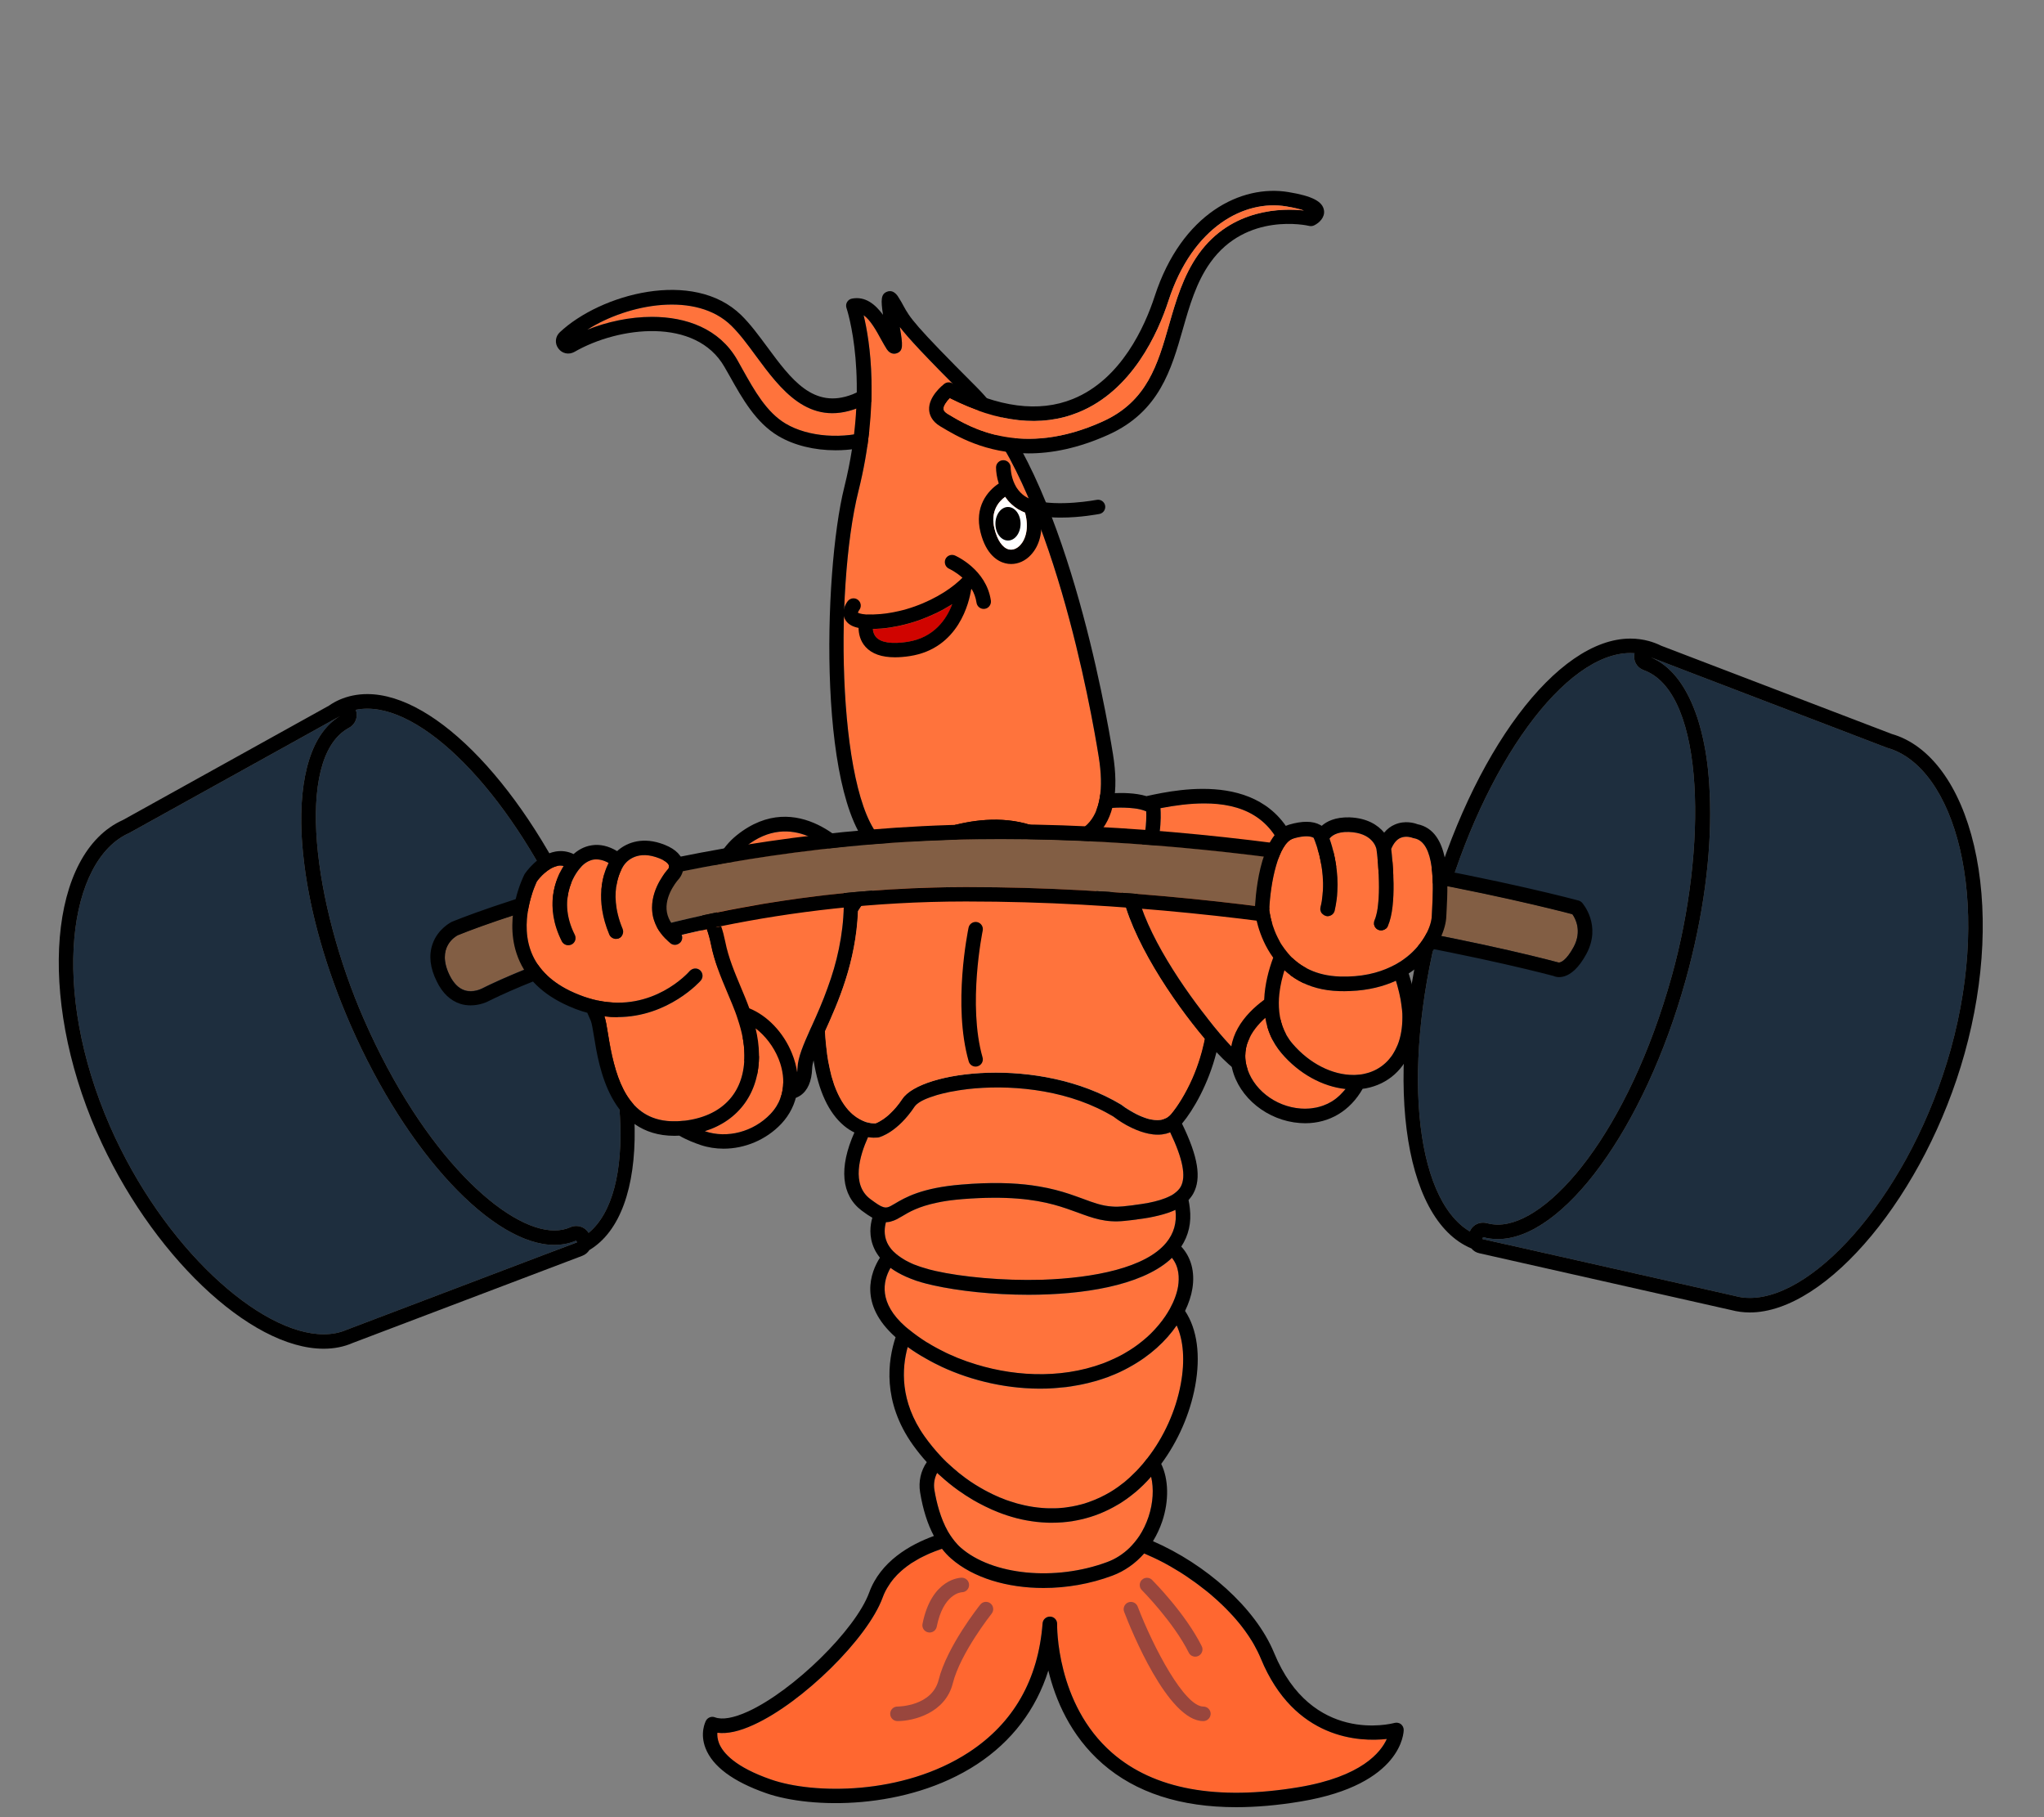 <?xml version="1.0" encoding="utf-8"?>
<!-- Generator: Adobe Illustrator 24.1.1, SVG Export Plug-In . SVG Version: 6.00 Build 0)  -->
<svg version="1.1" id="Layer_1" xmlns="http://www.w3.org/2000/svg" xmlns:xlink="http://www.w3.org/1999/xlink" x="0px" y="0px"
	 viewBox="0 0 270 240" style="enable-background:new 0 0 270 240;" xml:space="preserve">
<rect x="0" y="0" width="270" height="240" fill="#808080" stroke="none"/>
<g>
	<path style="fill:#FF6730;" d="M183.18,229.66c-0.77,1.76-3.31,4.99-11.63,6.38c-10.83,1.8-19.11,0.28-24.64-4.53
		c-7.46-6.49-7.27-16.92-7.27-17.02c0.02-0.52-0.39-0.96-0.91-0.98h-0.05c-0.49,0-0.92,0.38-0.96,0.88
		c-0.57,7.45-3.84,13.18-9.74,17.04c-8.76,5.72-20.57,5.54-26.15,3.59c-4.72-1.64-6.32-3.5-6.84-4.76
		c-0.22-0.56-0.26-1.04-0.23-1.41c1.32,0.17,2.93-0.19,4.81-1.06c6.47-2.95,15.06-11.42,17.02-16.79c0.21-0.59,0.49-1.13,0.83-1.63
		c0.06-0.1,0.12-0.19,0.19-0.29c0.03-0.06,0.07-0.11,0.12-0.16c0.06-0.1,0.14-0.19,0.22-0.29c0.06-0.09,0.15-0.19,0.23-0.27
		c0.07-0.09,0.16-0.19,0.24-0.27c0.09-0.11,0.2-0.2,0.3-0.3c0.1-0.1,0.2-0.19,0.31-0.29c0.21-0.19,0.44-0.38,0.67-0.55
		c0.11-0.08,0.21-0.17,0.33-0.24c0.22-0.17,0.45-0.33,0.7-0.46c0.11-0.07,0.23-0.14,0.35-0.21c0.28-0.17,0.56-0.33,0.85-0.46
		c0.18-0.08,0.35-0.17,0.52-0.25c0.27-0.13,0.54-0.24,0.8-0.34c0.18-0.07,0.35-0.14,0.52-0.2c0.22-0.09,0.45-0.17,0.66-0.24
		c0.37,0.48,0.78,0.92,1.22,1.3c2.9,2.54,7.39,3.88,12.19,3.88c3.02,0,6.16-0.53,9.1-1.63c1.61-0.6,3.04-1.61,4.2-2.93
		c0.03,0.01,0.06,0.03,0.09,0.04c0.38,0.16,0.76,0.33,1.14,0.51s0.76,0.37,1.14,0.56c0.05,0.04,0.1,0.06,0.16,0.08
		c0.31,0.17,0.61,0.33,0.92,0.51c0.11,0.07,0.22,0.12,0.32,0.19c0.33,0.19,0.65,0.38,0.97,0.58c0.49,0.31,0.98,0.63,1.46,0.98
		c0.32,0.21,0.63,0.44,0.95,0.68c0.37,0.28,0.73,0.56,1.1,0.85c0.27,0.22,0.55,0.45,0.81,0.68c0.81,0.7,1.57,1.42,2.27,2.17
		c0.28,0.29,0.54,0.58,0.79,0.87c0.58,0.67,1.11,1.36,1.57,2.04c0.12,0.18,0.23,0.34,0.34,0.52c0.07,0.1,0.13,0.2,0.2,0.31
		c0.09,0.15,0.18,0.3,0.26,0.44c0.35,0.62,0.66,1.24,0.92,1.87C170.97,229.78,179.65,230.06,183.18,229.66z"/>
	<path style="fill:#FF733C;" d="M151.71,200.34c-0.3,0.9-0.71,1.75-1.2,2.5c-0.39,0.58-0.83,1.11-1.31,1.59
		c-0.85,0.82-1.85,1.47-2.94,1.87c-6.88,2.56-15.19,1.75-19.35-1.9c-0.16-0.14-0.32-0.29-0.46-0.45c-0.46-0.5-0.87-1.07-1.23-1.68
		c-0.99-1.75-1.51-3.82-1.79-5.49c-0.13-0.78,0-1.56,0.36-2.25c0.13,0.12,0.26,0.25,0.4,0.36c0.75,0.69,1.56,1.35,2.4,1.95
		c0.63,0.45,1.27,0.86,1.94,1.26c0.22,0.13,0.45,0.26,0.68,0.38c0.6,0.33,1.23,0.63,1.85,0.91c0.26,0.11,0.51,0.21,0.77,0.32
		c0.78,0.31,1.57,0.57,2.37,0.78c0.05,0.01,0.1,0.02,0.15,0.04c0.19,0.05,0.39,0.09,0.59,0.14c0.44,0.09,0.88,0.18,1.33,0.24
		c0.22,0.04,0.45,0.06,0.67,0.09c0.45,0.05,0.9,0.08,1.35,0.1c0.11,0,0.22,0.01,0.33,0.01h0.34c0.91,0,1.82-0.07,2.73-0.21
		c0.01-0.01,0.02-0.01,0.03-0.01c0.18-0.03,0.36-0.07,0.55-0.1c0.78-0.15,1.56-0.36,2.33-0.63c0.24-0.09,0.47-0.18,0.72-0.27
		c0.8-0.33,1.6-0.72,2.38-1.19c0.2-0.11,0.39-0.23,0.58-0.36c0.19-0.12,0.38-0.25,0.57-0.39c0.19-0.13,0.37-0.27,0.56-0.42
		c0.19-0.14,0.36-0.29,0.55-0.44c0.01,0,0.02,0,0.02-0.01c0.35-0.31,0.71-0.62,1.05-0.96c0.34-0.34,0.69-0.7,1.02-1.08
		c0,0.01,0,0.01,0.01,0.02C152.42,196.57,152.33,198.49,151.71,200.34z"/>
	<path style="fill:#FF733C;" d="M155.99,182.75c-0.66,3.6-2.26,7.08-4.43,9.86c-0.02,0.02-0.04,0.05-0.06,0.06
		c-0.34,0.46-0.72,0.9-1.12,1.33c-0.19,0.2-0.38,0.41-0.59,0.6c-0.2,0.2-0.39,0.39-0.59,0.57c-0.12,0.11-0.25,0.22-0.38,0.33
		c-0.19,0.18-0.38,0.33-0.58,0.47c-0.18,0.15-0.36,0.28-0.54,0.41c-0.33,0.24-0.68,0.46-1.02,0.67c-0.94,0.56-1.9,1-2.87,1.34
		c-0.16,0.06-0.32,0.11-0.48,0.16c-0.01,0-0.01,0-0.02,0.01c-0.32,0.09-0.63,0.18-0.96,0.25c-0.01,0-0.01,0-0.02,0.01
		c-0.5,0.12-1.01,0.2-1.52,0.27c-0.19,0.03-0.38,0.05-0.58,0.06c-0.04,0.01-0.06,0.01-0.1,0.01c-0.22,0.02-0.45,0.04-0.68,0.04
		c-0.32,0.01-0.66,0.01-0.98,0c-0.1,0-0.2,0-0.31-0.01c-0.16,0-0.32-0.01-0.47-0.03c-0.2-0.02-0.41-0.04-0.61-0.06
		c-0.2-0.02-0.41-0.05-0.61-0.08c-0.4-0.06-0.81-0.14-1.21-0.23c-0.6-0.13-1.21-0.3-1.79-0.5c-0.39-0.12-0.78-0.26-1.16-0.43
		c-0.2-0.06-0.39-0.15-0.58-0.24c-0.38-0.17-0.76-0.34-1.13-0.54c-0.38-0.19-0.74-0.39-1.1-0.6c-0.92-0.53-1.79-1.12-2.61-1.78
		c-0.17-0.12-0.33-0.25-0.49-0.4c-0.32-0.26-0.64-0.54-0.95-0.83c-0.27-0.23-0.53-0.48-0.78-0.74c-0.1-0.1-0.2-0.2-0.3-0.31
		c-0.82-0.85-1.56-1.75-2.23-2.68c-3.31-4.66-3.01-9.05-2.24-11.82c0.75,0.54,1.56,1.06,2.43,1.54c0.17,0.09,0.33,0.19,0.5,0.28
		c0.2,0.11,0.41,0.21,0.62,0.33c0.28,0.14,0.55,0.27,0.84,0.41c0.03,0.01,0.05,0.02,0.07,0.04c4.06,1.89,8.93,3.03,13.87,2.89
		c0.17-0.01,0.33-0.01,0.49-0.02c0.29-0.02,0.58-0.03,0.85-0.06c0.43-0.03,0.85-0.07,1.27-0.12c0.19-0.03,0.38-0.06,0.57-0.08
		c0.37-0.06,0.74-0.12,1.11-0.19c0.15-0.04,0.3-0.06,0.45-0.09c0.49-0.1,0.98-0.22,1.48-0.36c0.14-0.04,0.27-0.07,0.41-0.11
		c0.48-0.15,0.96-0.3,1.43-0.47c0.04-0.02,0.07-0.03,0.11-0.04c0.1-0.04,0.2-0.08,0.31-0.13c0.34-0.13,0.69-0.27,1.01-0.42
		c0.09-0.04,0.18-0.08,0.26-0.12c0.38-0.18,0.74-0.36,1.1-0.56c0.03-0.01,0.06-0.03,0.07-0.04c2.78-1.51,4.87-3.48,6.28-5.53
		C156.34,177,156.55,179.71,155.99,182.75z"/>
	<path style="fill:#FF733C;" d="M155.62,169.89c-0.15,0.92-0.52,1.94-1.09,2.98c-0.19,0.34-0.41,0.69-0.63,1.02
		c-0.02,0.02-0.03,0.04-0.04,0.05c-0.22,0.33-0.47,0.65-0.73,0.97c-0.06,0.08-0.14,0.17-0.21,0.25c-0.26,0.31-0.54,0.61-0.84,0.91
		c-0.03,0.02-0.06,0.05-0.07,0.07c-0.29,0.29-0.59,0.56-0.91,0.82c-0.07,0.06-0.15,0.13-0.23,0.19c-0.69,0.57-1.44,1.08-2.24,1.54
		c-0.09,0.06-0.19,0.11-0.29,0.17c-0.3,0.17-0.6,0.32-0.92,0.47c-0.14,0.07-0.27,0.14-0.41,0.19c-0.33,0.16-0.68,0.3-1.02,0.44
		c-0.08,0.03-0.16,0.06-0.25,0.1c-5.86,2.18-12.37,1.7-17.81-0.18c-0.07-0.03-0.16-0.06-0.24-0.08c-0.43-0.16-0.85-0.32-1.27-0.48
		c-0.19-0.08-0.37-0.17-0.56-0.25c-0.3-0.12-0.59-0.25-0.86-0.38c-0.3-0.14-0.58-0.29-0.87-0.44c-0.16-0.08-0.32-0.17-0.47-0.25
		c-0.38-0.2-0.75-0.42-1.1-0.64c-0.06-0.03-0.11-0.06-0.17-0.09c-0.85-0.54-1.63-1.1-2.35-1.69c-0.01,0-0.01-0.01-0.02-0.01
		c-0.13-0.11-0.27-0.21-0.4-0.33c-3.57-3.14-3.01-5.99-1.98-7.77c0.6,0.44,1.29,0.83,2.08,1.18c0.01,0,0.02,0,0.03,0.01
		c0.36,0.16,0.74,0.31,1.14,0.45c0.05,0.01,0.08,0.03,0.13,0.05c0.44,0.14,0.89,0.28,1.37,0.4c0.01,0.01,0.03,0.01,0.04,0.01
		c0.27,0.07,0.58,0.14,0.89,0.21c3.28,0.73,7.84,1.24,12.55,1.24c7.19,0,14.74-1.19,18.63-4.58c0.11-0.09,0.2-0.19,0.31-0.3
		C155.77,167.32,155.79,168.78,155.62,169.89z"/>
	<path style="fill:#FF733C;" d="M154.05,164.13c0,0.01-0.01,0.01-0.02,0.02c-2.7,3.27-9.47,4.64-16.36,4.87
		c-5.3,0.15-10.63-0.38-14.1-1.16c-0.23-0.06-0.46-0.11-0.69-0.17c-0.01,0-0.02,0-0.02,0c-0.33-0.09-0.65-0.19-0.95-0.28
		c-0.1-0.03-0.19-0.06-0.29-0.09c-0.2-0.06-0.41-0.15-0.61-0.22c-0.09-0.04-0.19-0.06-0.28-0.1c-0.24-0.1-0.46-0.2-0.69-0.32
		c-0.14-0.06-0.27-0.14-0.41-0.21c-0.06-0.04-0.14-0.08-0.2-0.12c-0.52-0.31-0.96-0.63-1.33-0.99c-0.03-0.04-0.07-0.06-0.1-0.09
		c-0.35-0.35-0.62-0.74-0.81-1.14c-0.48-1.05-0.34-2.08-0.16-2.71c0.18,0,0.36-0.03,0.54-0.06c0.1-0.03,0.2-0.06,0.31-0.1
		c0.06-0.02,0.12-0.03,0.19-0.06c0.14-0.06,0.29-0.13,0.43-0.19c0.04-0.02,0.07-0.04,0.1-0.06c0.09-0.06,0.19-0.1,0.28-0.16
		c0.09-0.06,0.18-0.09,0.27-0.15c0.91-0.55,2.16-1.29,4.62-1.8c0.72-0.16,1.55-0.29,2.52-0.39c0.28-0.03,0.57-0.06,0.86-0.08
		c5.87-0.46,9.45,0.03,12.08,0.74c1.2,0.33,2.19,0.69,3.12,1.03c1.98,0.73,3.68,1.37,6.17,1.11c0.55-0.06,1.06-0.11,1.57-0.18
		c0.06-0.01,0.11-0.02,0.17-0.03c0.5-0.06,0.97-0.13,1.43-0.21c0.04-0.01,0.07-0.02,0.11-0.02c0.88-0.17,1.69-0.36,2.4-0.6
		c0.08-0.03,0.16-0.06,0.24-0.08c0.29-0.11,0.57-0.22,0.83-0.34v0.04C155.47,161.47,155.06,162.9,154.05,164.13z"/>
	<path style="fill:#FF733C;" d="M155.96,156.72c-0.19,0.34-0.48,0.63-0.84,0.89c-0.1,0.07-0.2,0.15-0.31,0.21
		c-0.07,0.05-0.17,0.08-0.25,0.13c-0.79,0.41-1.81,0.7-2.93,0.92c-0.13,0.02-0.24,0.05-0.37,0.06c-0.19,0.04-0.37,0.06-0.55,0.09
		c-0.25,0.04-0.49,0.07-0.74,0.1c-0.13,0.02-0.26,0.04-0.39,0.06c-0.4,0.05-0.82,0.09-1.24,0.14c-0.51,0.05-0.98,0.06-1.43,0.02
		c-1.34-0.08-2.47-0.5-3.89-1.03c-0.56-0.2-1.15-0.42-1.81-0.64c-1.11-0.36-2.38-0.72-3.95-0.98c-0.32-0.05-0.64-0.1-0.97-0.15
		c-2.37-0.32-5.36-0.43-9.28-0.1c-5.29,0.42-7.5,1.74-8.83,2.53c-0.2,0.12-0.37,0.21-0.51,0.29c-0.3,0.16-0.54,0.24-0.81,0.2
		c-0.05-0.01-0.09-0.02-0.14-0.04h-0.05c-0.39-0.11-0.87-0.44-1.71-1.06c-2.53-1.9-1.42-5.69-0.3-8.17
		c0.56,0.09,0.99,0.07,1.23,0.05c0.04,0,0.06-0.01,0.09-0.01c0.04,0,0.07-0.01,0.08-0.01c0.25-0.06,2.51-0.71,4.74-4.05
		c0.06-0.08,0.12-0.16,0.2-0.23c0.03-0.04,0.07-0.08,0.13-0.12c0.23-0.2,0.56-0.4,0.95-0.58c0.16-0.07,0.32-0.15,0.5-0.21
		c0.09-0.04,0.19-0.07,0.29-0.11c0.28-0.1,0.58-0.2,0.91-0.3c0.23-0.06,0.46-0.13,0.72-0.19c0.59-0.15,1.25-0.29,1.95-0.39
		c0.01,0,0.02,0,0.03-0.01c0.34-0.06,0.71-0.1,1.07-0.15c0.09-0.02,0.19-0.03,0.28-0.04c5.22-0.59,12.38-0.1,18.29,3.09
		c0.31,0.17,0.61,0.33,0.91,0.51c0.02,0.02,0.04,0.03,0.06,0.04c0.19,0.15,0.82,0.62,1.69,1.11c0.12,0.06,0.25,0.14,0.39,0.2
		c0.26,0.14,0.55,0.27,0.85,0.4c0.15,0.06,0.3,0.12,0.46,0.18c0.09,0.04,0.2,0.06,0.29,0.1c1.23,0.4,2.58,0.57,3.8,0.07
		c0,0.01,0.01,0.01,0.01,0.02C156.23,153.03,156.69,155.37,155.96,156.72z"/>
	<g>
		<path style="fill:#99463D;" d="M157.89,218.8c-0.35,0-0.69-0.19-0.86-0.53c-2.03-4.06-6.16-8.22-6.2-8.26
			c-0.37-0.37-0.37-0.98,0-1.35s0.98-0.37,1.35,0c0.18,0.18,4.39,4.41,6.56,8.75c0.24,0.47,0.04,1.05-0.43,1.29
			C158.18,218.77,158.03,218.8,157.89,218.8z"/>
	</g>
	<g>
		<path style="fill:#99463D;" d="M158.95,227.31c-4.67,0-9.54-12.03-10.46-14.44c-0.19-0.49,0.06-1.05,0.55-1.24
			c0.5-0.19,1.05,0.06,1.24,0.55c2.11,5.49,6.2,13.21,8.68,13.21c0.53,0,0.96,0.43,0.96,0.96
			C159.91,226.88,159.48,227.31,158.95,227.31z"/>
	</g>
	<g>
		<path style="fill:#99463D;" d="M122.8,215.61c-0.06,0-0.13-0.01-0.19-0.02c-0.52-0.1-0.86-0.61-0.75-1.13
			c1.2-6.02,5.03-6.09,5.19-6.09c0.53,0,0.96,0.43,0.96,0.96c0,0.52-0.42,0.95-0.94,0.96c-0.13,0.01-2.46,0.18-3.33,4.54
			C123.65,215.3,123.25,215.61,122.8,215.61z"/>
	</g>
	<g>
		<path style="fill:#99463D;" d="M118.55,227.31c-0.53,0-0.96-0.43-0.96-0.96c0-0.53,0.42-0.96,0.95-0.96
			c0.19,0,4.58-0.06,5.45-3.53c1.1-4.4,5.32-9.71,5.5-9.94c0.33-0.41,0.93-0.48,1.35-0.15c0.41,0.33,0.48,0.93,0.15,1.35
			c-0.04,0.05-4.13,5.21-5.13,9.2C124.87,226.27,120.65,227.31,118.55,227.31z"/>
	</g>
	<path style="fill:#FF733C;" d="M111.51,145.87c0.19,0.28,0.38,0.52,0.57,0.73C111.89,146.39,111.7,146.14,111.51,145.87z"/>
	<path style="fill:#FF733C;" d="M169.3,134.62c-1.47,0.6-4.92,2.22-5.85,4.39c-0.58-0.55-1.36-1.38-2.27-2.44
		c-0.52-0.62-1.1-1.31-1.68-2.07v-0.01c-3.95-4.99-8.88-12.54-9.57-18.09c0.12-0.09,0.24-0.19,0.35-0.3
		c0.26-0.23,0.5-0.48,0.73-0.76c0.19-0.22,0.36-0.46,0.52-0.71c1.94-2.92,1.84-6.83,1.76-7.9c1.91-0.37,3.89-0.63,5.79-0.63
		c4.8,0,9.14,1.67,10.81,7.61C172.29,122.26,169.89,132.4,169.3,134.62z"/>
	<path style="fill:#FF733C;" d="M149.54,114.12c-0.88,1.04-2.03,1.65-3.51,1.85l-4.39-6.58l3.27-2.44c1.39-0.25,4.61-0.58,6.49,0.22
		C151.45,108.45,151.38,111.93,149.54,114.12z"/>
	<path style="fill:#FF733C;" d="M111.46,119.66c-0.04,2.01-0.28,3.86-0.64,5.6v0.01c-0.38,1.85-0.89,3.54-1.46,5.09v0.01
		c-0.7,1.95-1.47,3.67-2.14,5.15c-0.06,0.11-0.1,0.23-0.16,0.34c-0.95,2.12-1.67,3.8-1.72,5.17c-0.04,1.06-0.28,1.76-0.71,2.06
		c-0.34,0.23-0.78,0.19-1.04,0.15l-7.7-8.74c-0.48-2.01-3.91-17.47,2.59-22.68c6.14-4.91,11.52,0.58,12.52,1.7
		C111.39,115.69,111.52,117.74,111.46,119.66z"/>
	<path d="M185.05,227.71c-0.24-0.18-0.55-0.23-0.84-0.16c-0.45,0.12-10.94,2.82-15.91-9.25c-2.47-6-9.09-11.75-16-14.75
		c0.49-0.8,0.9-1.67,1.22-2.61c0.92-2.74,0.85-5.58-0.13-7.6c2.19-2.95,3.79-6.55,4.48-10.26c0.75-4.06,0.27-7.54-1.33-9.94
		c0.49-1.02,0.82-2.02,0.97-2.97c0.35-2.19-0.17-4.12-1.47-5.53c0.97-1.48,1.36-3.17,1.13-5.06c-0.04-0.38-0.1-0.73-0.17-1.08
		c0.24-0.27,0.46-0.56,0.63-0.87c1.1-2.01,0.63-4.88-1.5-9.24c0.02-0.02,0.04-0.04,0.06-0.06c1.39-1.67,3.42-5.09,4.5-9.37
		c1.17,1.25,2.13,2.11,2.69,2.4c0.27,0.15,0.5,0.19,0.71,0.19c0.29,0,0.5-0.1,0.62-0.19c0.18-0.12,0.55-0.47,0.44-1.17
		c-0.2-1.2,2.94-3.07,5.29-3.96c0.28-0.11,0.49-0.34,0.58-0.63c0.15-0.49,3.57-12.25,0.72-22.4c-3.29-11.73-16-8.98-20.18-8.08
		c-0.04,0.01-0.07,0.02-0.11,0.03c-2.95-0.88-6.94-0.09-7.13-0.06c-0.14,0.03-0.28,0.08-0.39,0.17l-4.17,3.13
		c-0.1,0.07-0.19,0.17-0.24,0.27c-8.62-2.24-16.95-0.57-21.17,3.15c-0.35,0.27-2.61,2.03-5.01,5.14c-0.07-1.29-0.23-2.64-0.48-4.03
		c-0.03-0.16-0.09-0.31-0.19-0.43c-0.07-0.09-7.22-8.71-15.36-2.17c-7.88,6.33-3.39,24.12-3.19,24.88c0.04,0.15,0.11,0.28,0.21,0.4
		l8.04,9.13c0.1,0.11,0.24,0.2,0.38,0.26c0.09,0.04,0.59,0.2,1.24,0.2c0.52,0,1.14-0.11,1.73-0.5c0.97-0.66,1.5-1.87,1.56-3.59
		c0.01-0.31,0.08-0.66,0.19-1.06c0.64,4.04,1.99,6.95,4.03,8.65c0.46,0.38,0.92,0.67,1.36,0.88c-2.07,4.64-1.74,8.28,0.97,10.32
		c0.53,0.4,0.99,0.71,1.4,0.94c-0.28,0.95-0.49,2.46,0.25,4.07c0.19,0.43,0.46,0.83,0.75,1.21c-1.21,1.89-2.87,6.12,2.07,10.5
		c-1.02,3.07-1.79,8.49,2.29,14.23c0.56,0.78,1.17,1.54,1.83,2.27c-0.8,1.16-1.11,2.57-0.88,3.99c0.37,2.26,0.98,4.18,1.82,5.76
		c-3.17,1.15-7.05,3.36-8.55,7.48c-1.79,4.9-10.02,12.97-16.02,15.71c-1.89,0.86-3.4,1.12-4.35,0.76c-0.45-0.17-0.96,0.02-1.19,0.45
		c-0.08,0.17-0.83,1.65-0.05,3.64c0.94,2.4,3.63,4.4,8,5.93c5.95,2.08,18.53,2.28,27.84-3.81c4.61-3.02,7.82-7.24,9.44-12.39
		c0.91,3.78,2.88,8.58,7.16,12.31c4.38,3.82,10.3,5.74,17.65,5.74c2.67,0,5.53-0.25,8.57-0.76c13.41-2.24,13.56-9.16,13.56-9.45
		C185.42,228.17,185.28,227.9,185.05,227.71z M151.53,114.64c1.94-2.92,1.84-6.83,1.76-7.9c1.91-0.37,3.89-0.63,5.79-0.63
		c4.8,0,9.14,1.67,10.81,7.61c2.4,8.54-0.01,18.68-0.59,20.9c-1.47,0.6-4.92,2.22-5.85,4.39c-0.58-0.55-1.36-1.38-2.27-2.44
		c-0.52-0.62-1.1-1.31-1.68-2.07v-0.01c-3.95-4.99-8.88-12.54-9.57-18.09c0.12-0.09,0.24-0.19,0.35-0.3
		c0.26-0.23,0.5-0.48,0.73-0.76C151.2,115.12,151.37,114.88,151.53,114.64z M141.73,109.32l3.19-2.38c0.8-0.15,2.21-0.32,3.61-0.27
		c0.43,0.01,0.85,0.04,1.27,0.09c0.58,0.06,1.12,0.19,1.59,0.39c0.01,0,0.01,0.01,0.02,0.01c0.05,1.17-0.01,4.16-1.41,6.33
		c-0.12,0.19-0.25,0.37-0.39,0.55c-0.02,0.03-0.04,0.05-0.06,0.07c-0.1,0.12-0.2,0.23-0.31,0.33c-0.13,0.13-0.27,0.25-0.41,0.36
		c-0.05,0.05-0.1,0.09-0.16,0.12c-0.02,0.02-0.04,0.03-0.06,0.04c-0.07,0.07-0.16,0.12-0.24,0.18c-0.14,0.09-0.29,0.18-0.45,0.25
		c-0.56,0.29-1.19,0.47-1.89,0.57l-2.59-3.89l-1.8-2.69L141.73,109.32z M107.23,135.52c-0.06,0.11-0.1,0.23-0.16,0.34
		c-0.95,2.12-1.67,3.8-1.72,5.17c-0.04,1.06-0.28,1.76-0.71,2.06c-0.34,0.23-0.78,0.19-1.04,0.15l-7.7-8.74
		c-0.48-2.01-3.91-17.47,2.59-22.68c6.14-4.91,11.52,0.58,12.52,1.7c0.37,2.16,0.5,4.22,0.45,6.14c-0.04,2.01-0.28,3.86-0.64,5.6
		v0.01c-0.38,1.85-0.89,3.54-1.46,5.09v0.01C108.67,132.32,107.9,134.04,107.23,135.52z M112.67,147.18
		c-0.09-0.08-0.2-0.18-0.29-0.27c-0.1-0.1-0.2-0.2-0.31-0.32c-0.19-0.21-0.37-0.45-0.57-0.73c-0.19-0.28-0.38-0.58-0.57-0.95
		c-0.08-0.15-0.16-0.3-0.23-0.46c-0.15-0.32-0.3-0.67-0.44-1.05c-0.05-0.11-0.08-0.23-0.12-0.35c-0.08-0.23-0.16-0.48-0.23-0.74
		c-0.05-0.13-0.08-0.27-0.11-0.41c-0.04-0.13-0.07-0.27-0.1-0.42c-0.04-0.14-0.07-0.29-0.1-0.44c-0.06-0.3-0.13-0.61-0.19-0.93
		c-0.05-0.27-0.08-0.54-0.13-0.83c-0.05-0.35-0.09-0.72-0.13-1.11c-0.02-0.19-0.04-0.39-0.06-0.58c-0.02-0.19-0.04-0.4-0.05-0.61
		c-0.02-0.25-0.04-0.51-0.05-0.77v-0.01c1.73-3.83,4.08-9.09,4.36-15.88c0.17-0.28,0.35-0.56,0.54-0.82
		c0.19-0.26,0.36-0.52,0.55-0.77c0.18-0.25,0.35-0.48,0.54-0.72c0.07-0.08,0.13-0.17,0.2-0.25c0.29-0.37,0.58-0.72,0.86-1.04
		c0.49-0.58,0.97-1.09,1.39-1.51c0.13-0.14,0.26-0.27,0.38-0.38c0.03-0.04,0.07-0.07,0.09-0.09c0.21-0.21,0.42-0.4,0.59-0.56
		c0.2-0.19,0.38-0.34,0.53-0.46c0.07-0.07,0.14-0.13,0.19-0.17c0.18-0.15,0.28-0.22,0.29-0.23c0.02-0.02,0.04-0.04,0.06-0.05
		c2.56-2.27,6.96-3.66,12.04-3.66c0.36,0,0.72,0.01,1.09,0.02c0.32,0.02,0.63,0.03,0.95,0.06c1.1,0.07,2.23,0.22,3.37,0.44
		c0.37,0.07,0.74,0.14,1.11,0.23c0.37,0.07,0.74,0.17,1.11,0.27c0.38,0.1,0.75,0.21,1.12,0.33l4.36,6.55
		c0.19,0.27,0.48,0.43,0.8,0.43h0.06c0.92-0.06,1.76-0.24,2.53-0.54c1.16,6.47,6.79,14.83,10.99,19.81
		c-0.05,0.29-0.11,0.57-0.18,0.84c-0.07,0.27-0.13,0.55-0.2,0.82c-0.07,0.27-0.15,0.53-0.23,0.79c-0.01,0.04-0.02,0.07-0.03,0.1
		c-0.14,0.46-0.3,0.92-0.46,1.36c-0.01,0.04-0.03,0.07-0.04,0.1c-0.16,0.42-0.32,0.83-0.49,1.21c-0.92,2.08-1.97,3.71-2.79,4.69
		c-0.12,0.15-0.25,0.27-0.39,0.37c-0.17,0.14-0.35,0.23-0.55,0.29c-0.05,0.03-0.09,0.05-0.15,0.06c-0.13,0.05-0.27,0.07-0.41,0.08
		c-0.09,0.01-0.2,0.02-0.3,0.02c-0.27,0-0.55-0.03-0.83-0.08c-0.27-0.05-0.53-0.12-0.8-0.22c-0.13-0.05-0.27-0.09-0.4-0.15
		c-0.26-0.1-0.51-0.22-0.75-0.34c-0.3-0.15-0.57-0.31-0.81-0.45c-0.13-0.07-0.25-0.15-0.36-0.22c-0.11-0.07-0.2-0.14-0.3-0.19
		c-0.27-0.19-0.44-0.32-0.45-0.33c-0.03-0.03-0.06-0.05-0.1-0.07c-10.85-6.51-26.44-4.45-28.91-0.75c-0.56,0.84-1.11,1.46-1.6,1.92
		c-0.19,0.19-0.38,0.35-0.56,0.49c-0.18,0.14-0.34,0.26-0.49,0.35c-0.52,0.34-0.85,0.46-0.85,0.46c-0.04,0.01-0.24,0.03-0.57-0.01
		c-0.04-0.01-0.07-0.01-0.12-0.02c-0.18-0.03-0.39-0.07-0.62-0.14C113.91,148.01,113.3,147.71,112.67,147.18z M116.67,159.42
		c-0.39-0.11-0.87-0.44-1.71-1.06c-2.53-1.9-1.42-5.69-0.3-8.17c0.56,0.09,0.99,0.07,1.23,0.05c0.04,0,0.06-0.01,0.09-0.01
		c0.04,0,0.07-0.01,0.08-0.01c0.25-0.06,2.51-0.71,4.74-4.05c0.06-0.08,0.12-0.16,0.2-0.23c0.03-0.04,0.07-0.08,0.13-0.12
		c0.23-0.2,0.56-0.4,0.95-0.58c0.16-0.07,0.32-0.15,0.5-0.21c0.09-0.04,0.19-0.07,0.29-0.11c0.28-0.1,0.58-0.2,0.91-0.3
		c0.23-0.06,0.46-0.13,0.72-0.19c0.59-0.15,1.25-0.29,1.95-0.39c0.01,0,0.02,0,0.03-0.01c0.34-0.06,0.71-0.1,1.07-0.15
		c0.09-0.02,0.19-0.03,0.28-0.04c5.22-0.59,12.38-0.1,18.29,3.09c0.31,0.17,0.61,0.33,0.91,0.51c0.02,0.02,0.04,0.03,0.06,0.04
		c0.19,0.15,0.82,0.62,1.69,1.11c0.12,0.06,0.25,0.14,0.39,0.2c0.26,0.14,0.55,0.27,0.85,0.4c0.15,0.06,0.3,0.12,0.46,0.18
		c0.09,0.04,0.2,0.06,0.29,0.1c1.23,0.4,2.58,0.57,3.8,0.07c0,0.01,0.01,0.01,0.01,0.02c1.66,3.48,2.13,5.82,1.39,7.17
		c-0.19,0.34-0.48,0.63-0.84,0.89c-0.1,0.07-0.2,0.15-0.31,0.21c-0.07,0.05-0.17,0.08-0.25,0.13c-0.79,0.41-1.81,0.7-2.93,0.92
		c-0.13,0.02-0.24,0.05-0.37,0.06c-0.19,0.04-0.37,0.06-0.55,0.09c-0.25,0.04-0.49,0.07-0.74,0.1c-0.13,0.02-0.26,0.04-0.39,0.06
		c-0.4,0.05-0.82,0.09-1.24,0.14c-0.51,0.05-0.98,0.06-1.43,0.02c-1.34-0.08-2.47-0.5-3.89-1.03c-0.56-0.2-1.15-0.42-1.81-0.64
		c-1.11-0.36-2.38-0.72-3.95-0.98c-0.32-0.05-0.64-0.1-0.97-0.15c-2.37-0.32-5.36-0.43-9.28-0.1c-5.29,0.42-7.5,1.74-8.83,2.53
		c-0.2,0.12-0.37,0.21-0.51,0.29c-0.3,0.16-0.54,0.24-0.81,0.2c-0.05-0.01-0.09-0.02-0.14-0.04H116.67z M154.05,164.13
		c0,0.01-0.01,0.01-0.02,0.02c-2.7,3.27-9.47,4.64-16.36,4.87c-5.3,0.15-10.63-0.38-14.1-1.16c-0.23-0.06-0.46-0.11-0.69-0.17
		c-0.01,0-0.02,0-0.02,0c-0.33-0.09-0.65-0.19-0.95-0.28c-0.1-0.03-0.19-0.06-0.29-0.09c-0.2-0.06-0.41-0.15-0.61-0.22
		c-0.09-0.04-0.19-0.06-0.28-0.1c-0.24-0.1-0.46-0.2-0.69-0.32c-0.14-0.06-0.27-0.14-0.41-0.21c-0.06-0.04-0.14-0.08-0.2-0.12
		c-0.52-0.31-0.96-0.63-1.33-0.99c-0.03-0.04-0.07-0.06-0.1-0.09c-0.35-0.35-0.62-0.74-0.81-1.14c-0.48-1.05-0.34-2.08-0.16-2.71
		c0.18,0,0.36-0.03,0.54-0.06c0.1-0.03,0.2-0.06,0.31-0.1c0.06-0.02,0.12-0.03,0.19-0.06c0.14-0.06,0.29-0.13,0.43-0.19
		c0.04-0.02,0.07-0.04,0.1-0.06c0.09-0.06,0.19-0.1,0.28-0.16c0.09-0.06,0.18-0.09,0.27-0.15c0.91-0.55,2.16-1.29,4.62-1.8
		c0.72-0.16,1.55-0.29,2.52-0.39c0.28-0.03,0.57-0.06,0.86-0.08c5.87-0.46,9.45,0.03,12.08,0.74c1.2,0.33,2.19,0.69,3.12,1.03
		c1.98,0.73,3.68,1.37,6.17,1.11c0.55-0.06,1.06-0.11,1.57-0.18c0.06-0.01,0.11-0.02,0.17-0.03c0.5-0.06,0.97-0.13,1.43-0.21
		c0.04-0.01,0.07-0.02,0.11-0.02c0.88-0.17,1.69-0.36,2.4-0.6c0.08-0.03,0.16-0.06,0.24-0.08c0.29-0.11,0.57-0.22,0.83-0.34v0.04
		C155.47,161.47,155.06,162.9,154.05,164.13z M117.63,167.45c0.6,0.44,1.29,0.83,2.08,1.18c0.01,0,0.02,0,0.03,0.01
		c0.36,0.16,0.74,0.31,1.14,0.45c0.05,0.01,0.08,0.03,0.13,0.05c0.44,0.14,0.89,0.28,1.37,0.4c0.01,0.01,0.03,0.01,0.04,0.01
		c0.27,0.07,0.58,0.14,0.89,0.21c3.28,0.73,7.84,1.24,12.55,1.24c7.19,0,14.74-1.19,18.63-4.58c0.11-0.09,0.2-0.19,0.31-0.3
		c0.97,1.19,0.99,2.66,0.82,3.76c-0.15,0.92-0.52,1.94-1.09,2.98c-0.19,0.34-0.41,0.69-0.63,1.02c-0.02,0.02-0.03,0.04-0.04,0.05
		c-0.22,0.33-0.47,0.65-0.73,0.97c-0.06,0.08-0.14,0.17-0.21,0.25c-0.26,0.31-0.54,0.61-0.84,0.91c-0.03,0.02-0.06,0.05-0.07,0.07
		c-0.29,0.29-0.59,0.56-0.91,0.82c-0.07,0.06-0.15,0.13-0.23,0.19c-0.69,0.57-1.44,1.08-2.24,1.54c-0.09,0.06-0.19,0.11-0.29,0.17
		c-0.3,0.17-0.6,0.32-0.92,0.47c-0.14,0.07-0.27,0.14-0.41,0.19c-0.33,0.16-0.68,0.3-1.02,0.44c-0.08,0.03-0.16,0.06-0.25,0.1
		c-5.86,2.18-12.37,1.7-17.81-0.18c-0.07-0.03-0.16-0.06-0.24-0.08c-0.43-0.16-0.85-0.32-1.27-0.48c-0.19-0.08-0.37-0.17-0.56-0.25
		c-0.3-0.12-0.59-0.25-0.86-0.38c-0.3-0.14-0.58-0.29-0.87-0.44c-0.16-0.08-0.32-0.17-0.47-0.25c-0.38-0.2-0.75-0.42-1.1-0.64
		c-0.06-0.03-0.11-0.06-0.17-0.09c-0.85-0.54-1.63-1.1-2.35-1.69c-0.01,0-0.01-0.01-0.02-0.01c-0.13-0.11-0.27-0.21-0.4-0.33
		C116.04,172.09,116.6,169.24,117.63,167.45z M122.14,189.72c-3.31-4.66-3.01-9.05-2.24-11.82c0.75,0.54,1.56,1.06,2.43,1.54
		c0.17,0.09,0.33,0.19,0.5,0.28c0.2,0.11,0.41,0.21,0.62,0.33c0.28,0.14,0.55,0.27,0.84,0.41c0.03,0.01,0.05,0.02,0.07,0.04
		c4.06,1.89,8.93,3.03,13.87,2.89c0.17-0.01,0.33-0.01,0.49-0.02c0.29-0.02,0.58-0.03,0.85-0.06c0.43-0.03,0.85-0.07,1.27-0.12
		c0.19-0.03,0.38-0.06,0.57-0.08c0.37-0.06,0.74-0.12,1.11-0.19c0.15-0.04,0.3-0.06,0.45-0.09c0.49-0.1,0.98-0.22,1.48-0.36
		c0.14-0.04,0.27-0.07,0.41-0.11c0.48-0.15,0.96-0.3,1.43-0.47c0.04-0.02,0.07-0.03,0.11-0.04c0.1-0.04,0.2-0.08,0.31-0.13
		c0.34-0.13,0.69-0.27,1.01-0.42c0.09-0.04,0.18-0.08,0.26-0.12c0.38-0.18,0.74-0.36,1.1-0.56c0.03-0.01,0.06-0.03,0.07-0.04
		c2.78-1.51,4.87-3.48,6.28-5.53c0.9,1.95,1.11,4.66,0.55,7.7c-0.66,3.6-2.26,7.08-4.43,9.86c-0.02,0.02-0.04,0.05-0.06,0.06
		c-0.34,0.46-0.72,0.9-1.12,1.33c-0.19,0.2-0.38,0.41-0.59,0.6c-0.2,0.2-0.39,0.39-0.59,0.57c-0.12,0.11-0.25,0.22-0.38,0.33
		c-0.19,0.18-0.38,0.33-0.58,0.47c-0.18,0.15-0.36,0.28-0.54,0.41c-0.33,0.24-0.68,0.46-1.02,0.67c-0.94,0.56-1.9,1-2.87,1.34
		c-0.16,0.06-0.32,0.11-0.48,0.16c-0.01,0-0.01,0-0.02,0.01c-0.32,0.09-0.63,0.18-0.96,0.25c-0.01,0-0.01,0-0.02,0.01
		c-0.5,0.12-1.01,0.2-1.52,0.27c-0.19,0.03-0.38,0.05-0.58,0.06c-0.04,0.01-0.06,0.01-0.1,0.01c-0.22,0.02-0.45,0.04-0.68,0.04
		c-0.32,0.01-0.66,0.01-0.98,0c-0.1,0-0.2,0-0.31-0.01c-0.16,0-0.32-0.01-0.47-0.03c-0.2-0.02-0.41-0.04-0.61-0.06
		c-0.2-0.02-0.41-0.05-0.61-0.08c-0.4-0.06-0.81-0.14-1.21-0.23c-0.6-0.13-1.21-0.3-1.79-0.5c-0.39-0.12-0.78-0.26-1.16-0.43
		c-0.2-0.06-0.39-0.15-0.58-0.24c-0.38-0.17-0.76-0.34-1.13-0.54c-0.38-0.19-0.74-0.39-1.1-0.6c-0.92-0.53-1.79-1.12-2.61-1.78
		c-0.17-0.12-0.33-0.25-0.49-0.4c-0.32-0.26-0.64-0.54-0.95-0.83c-0.27-0.23-0.53-0.48-0.78-0.74c-0.1-0.1-0.2-0.2-0.3-0.31
		C123.55,191.56,122.81,190.66,122.14,189.72z M151.71,200.34c-0.3,0.9-0.71,1.75-1.2,2.5c-0.39,0.58-0.83,1.11-1.31,1.59
		c-0.85,0.82-1.85,1.47-2.94,1.87c-6.88,2.56-15.19,1.75-19.35-1.9c-0.16-0.14-0.32-0.29-0.46-0.45c-0.46-0.5-0.87-1.07-1.23-1.68
		c-0.99-1.75-1.51-3.82-1.79-5.49c-0.13-0.78,0-1.56,0.36-2.25c0.13,0.12,0.26,0.25,0.4,0.36c0.75,0.69,1.56,1.35,2.4,1.95
		c0.63,0.45,1.27,0.86,1.94,1.26c0.22,0.13,0.45,0.26,0.68,0.38c0.6,0.33,1.23,0.63,1.85,0.91c0.26,0.11,0.51,0.21,0.77,0.32
		c0.78,0.31,1.57,0.57,2.37,0.78c0.05,0.01,0.1,0.02,0.15,0.04c0.19,0.05,0.39,0.09,0.59,0.14c0.44,0.09,0.88,0.18,1.33,0.24
		c0.22,0.04,0.45,0.06,0.67,0.09c0.45,0.05,0.9,0.08,1.35,0.1c0.11,0,0.22,0.01,0.33,0.01h0.34c0.91,0,1.82-0.07,2.73-0.21
		c0.01-0.01,0.02-0.01,0.03-0.01c0.18-0.03,0.36-0.07,0.55-0.1c0.78-0.15,1.56-0.36,2.33-0.63c0.24-0.09,0.47-0.18,0.72-0.27
		c0.8-0.33,1.6-0.72,2.38-1.19c0.2-0.11,0.39-0.23,0.58-0.36c0.19-0.12,0.38-0.25,0.57-0.39c0.19-0.13,0.37-0.27,0.56-0.42
		c0.19-0.14,0.36-0.29,0.55-0.44c0.01,0,0.02,0,0.02-0.01c0.35-0.31,0.71-0.62,1.05-0.96c0.34-0.34,0.69-0.7,1.02-1.08
		c0,0.01,0,0.01,0.01,0.02C152.42,196.57,152.33,198.49,151.71,200.34z M171.55,236.04c-10.83,1.8-19.11,0.28-24.64-4.53
		c-7.46-6.49-7.27-16.92-7.27-17.02c0.02-0.52-0.39-0.96-0.91-0.98h-0.05c-0.49,0-0.92,0.38-0.96,0.88
		c-0.57,7.45-3.84,13.18-9.74,17.04c-8.76,5.72-20.57,5.54-26.15,3.59c-4.72-1.64-6.32-3.5-6.84-4.76
		c-0.22-0.56-0.26-1.04-0.23-1.41c1.32,0.17,2.93-0.19,4.81-1.06c6.47-2.95,15.06-11.42,17.02-16.79c0.21-0.59,0.49-1.13,0.83-1.63
		c0.06-0.1,0.12-0.19,0.19-0.29c0.03-0.06,0.07-0.11,0.12-0.16c0.06-0.1,0.14-0.19,0.22-0.29c0.06-0.09,0.15-0.19,0.23-0.27
		c0.07-0.09,0.16-0.19,0.24-0.27c0.09-0.11,0.2-0.2,0.3-0.3c0.1-0.1,0.2-0.2,0.31-0.29c0.21-0.19,0.44-0.38,0.67-0.55
		c0.1-0.08,0.21-0.17,0.33-0.24c0.22-0.17,0.45-0.33,0.7-0.46c0.12-0.07,0.23-0.15,0.35-0.21c0.28-0.17,0.56-0.33,0.85-0.46
		c0.18-0.08,0.35-0.18,0.52-0.25c0.27-0.13,0.54-0.24,0.8-0.34c0.18-0.07,0.35-0.15,0.52-0.2c0.22-0.09,0.45-0.17,0.66-0.24
		c0.37,0.48,0.78,0.92,1.22,1.3c2.9,2.54,7.39,3.88,12.19,3.88c3.02,0,6.16-0.53,9.1-1.63c1.61-0.6,3.04-1.61,4.2-2.93
		c0.03,0.01,0.06,0.03,0.09,0.04c0.38,0.16,0.76,0.33,1.14,0.51c0.38,0.18,0.76,0.36,1.14,0.56c0.05,0.04,0.1,0.06,0.16,0.08
		c0.31,0.17,0.61,0.33,0.92,0.51c0.11,0.07,0.22,0.12,0.32,0.19c0.33,0.19,0.66,0.39,0.97,0.58c0.49,0.31,0.98,0.63,1.46,0.98
		c0.32,0.21,0.64,0.45,0.95,0.68c0.37,0.28,0.74,0.56,1.1,0.85c0.28,0.22,0.55,0.45,0.81,0.68c0.81,0.7,1.57,1.42,2.27,2.17
		c0.28,0.29,0.54,0.58,0.79,0.87c0.58,0.67,1.11,1.36,1.57,2.04c0.12,0.18,0.24,0.34,0.34,0.52c0.07,0.1,0.13,0.2,0.2,0.31
		c0.09,0.15,0.18,0.29,0.26,0.44c0.35,0.62,0.66,1.24,0.92,1.87c4.43,10.74,13.11,11.02,16.64,10.62
		C182.41,231.41,179.87,234.65,171.55,236.04z"/>
	<path style="fill:#FF733C;" d="M159.14,137.2c-0.05,0.29-0.11,0.57-0.18,0.84c-0.07,0.27-0.13,0.55-0.2,0.82
		c-0.07,0.27-0.15,0.53-0.23,0.79c-0.01,0.04-0.02,0.07-0.03,0.1c-0.14,0.46-0.3,0.92-0.46,1.36c-0.01,0.04-0.03,0.07-0.04,0.1
		c-0.16,0.42-0.32,0.83-0.49,1.21c-0.92,2.08-1.97,3.71-2.79,4.69c-0.12,0.15-0.25,0.27-0.39,0.37c-0.17,0.14-0.35,0.23-0.55,0.29
		c-0.05,0.03-0.09,0.05-0.15,0.06c-0.13,0.05-0.27,0.07-0.41,0.08c-0.09,0.01-0.2,0.02-0.3,0.02c-0.27,0-0.55-0.03-0.83-0.08
		c-0.27-0.05-0.53-0.12-0.8-0.22c-0.13-0.05-0.27-0.09-0.4-0.15c-0.26-0.1-0.51-0.22-0.75-0.34c-0.3-0.15-0.57-0.31-0.81-0.45
		c-0.13-0.07-0.25-0.15-0.36-0.22c-0.11-0.07-0.2-0.14-0.3-0.19c-0.27-0.19-0.44-0.32-0.45-0.33c-0.03-0.03-0.06-0.05-0.1-0.07
		c-10.85-6.51-26.44-4.45-28.91-0.75c-0.56,0.84-1.11,1.46-1.6,1.92c-0.19,0.19-0.38,0.35-0.56,0.49c-0.18,0.14-0.34,0.26-0.49,0.35
		c-0.52,0.34-0.85,0.46-0.85,0.46c-0.04,0.01-0.24,0.03-0.57-0.01c-0.04-0.01-0.07-0.01-0.12-0.02c-0.18-0.03-0.39-0.07-0.62-0.14
		c-0.51-0.16-1.11-0.45-1.75-0.98c-0.09-0.08-0.2-0.18-0.29-0.27c-0.1-0.1-0.2-0.2-0.31-0.32c-0.19-0.21-0.37-0.45-0.57-0.73
		c-0.19-0.28-0.38-0.58-0.57-0.95c-0.08-0.15-0.16-0.3-0.23-0.46c-0.15-0.32-0.3-0.67-0.44-1.05c-0.05-0.11-0.08-0.23-0.12-0.35
		c-0.08-0.23-0.16-0.48-0.23-0.74c-0.05-0.13-0.08-0.27-0.11-0.41c-0.04-0.13-0.07-0.27-0.1-0.42c-0.04-0.14-0.07-0.29-0.1-0.44
		c-0.06-0.3-0.13-0.61-0.19-0.93c-0.05-0.27-0.08-0.54-0.13-0.83c-0.05-0.35-0.09-0.72-0.13-1.11c-0.02-0.19-0.04-0.39-0.06-0.58
		c-0.02-0.19-0.04-0.4-0.05-0.61c-0.02-0.25-0.04-0.51-0.05-0.77v-0.01c1.73-3.83,4.08-9.09,4.36-15.88
		c0.18-0.28,0.36-0.55,0.54-0.82c0.19-0.26,0.36-0.52,0.55-0.77c0.18-0.25,0.35-0.48,0.54-0.72c0.07-0.08,0.13-0.17,0.2-0.25
		c0.29-0.37,0.58-0.72,0.86-1.04c0.49-0.58,0.97-1.09,1.39-1.51c0.13-0.13,0.26-0.26,0.38-0.38c0.03-0.04,0.07-0.07,0.09-0.09
		c0.21-0.2,0.42-0.39,0.59-0.56c0.2-0.19,0.38-0.34,0.53-0.46c0.07-0.06,0.14-0.12,0.19-0.17c0.18-0.15,0.28-0.22,0.29-0.23
		c0.02-0.02,0.04-0.04,0.06-0.05c2.56-2.27,6.96-3.66,12.04-3.66c0.36,0,0.72,0.01,1.09,0.02c0.32,0.02,0.63,0.03,0.95,0.06
		c1.1,0.07,2.23,0.22,3.37,0.44c0.37,0.07,0.74,0.15,1.11,0.23c0.37,0.08,0.74,0.18,1.11,0.27c0.38,0.1,0.75,0.21,1.12,0.33
		l4.36,6.55c0.19,0.27,0.48,0.43,0.8,0.43h0.06c0.92-0.06,1.76-0.24,2.53-0.54C149.3,123.87,154.93,132.22,159.14,137.2z"/>
	<g>
		<path d="M128.88,140.87c-0.42,0-0.8-0.27-0.92-0.69c-2.13-7.44-0.1-17.24-0.02-17.66c0.11-0.52,0.62-0.84,1.13-0.74
			c0.52,0.11,0.85,0.62,0.74,1.13c-0.02,0.1-2.01,9.76-0.02,16.74c0.15,0.51-0.15,1.04-0.66,1.18
			C129.05,140.85,128.96,140.87,128.88,140.87z"/>
	</g>
</g>
<path d="M154.56,149.53c-1.22,0.49-2.57,0.33-3.8-0.07c1.23,0.42,2.58,0.59,3.81,0.09C154.57,149.54,154.56,149.54,154.56,149.53z"
	/>
<g>
	<path style="fill:#FF733C;" d="M117.33,55.43c-0.28,0.56-0.93,0.99-2.05,1.37c-3.88,1.26-8.51,0.93-11.5-0.85
		c-2.53-1.5-4.13-4.38-5.69-7.16l-0.72-1.29c-2.35-4.08-6.7-5.65-11.25-5.65c-2.93,0-5.94,0.65-8.55,1.7
		c5.47-3.47,14.41-5.08,19.04-0.53c1.1,1.08,2.14,2.48,3.23,3.97c3.27,4.43,6.97,9.43,13.47,6.9c0.58-0.23,2.09-0.85,3.08-1.59
		c0.32,0.38,0.61,0.78,0.83,1.21C117.54,54.2,117.58,54.92,117.33,55.43z"/>
	<path d="M118.93,52.66c-0.48-0.99-1.23-1.78-1.88-2.48c-0.01-0.01-0.01-0.02-0.02-0.02c-0.32-0.35-0.85-0.41-1.24-0.14
		c-0.22,0.15-0.36,0.38-0.4,0.62c-0.56,0.43-2.18,1.21-2.8,1.45c-5.14,2-8.1-2.01-11.23-6.25c-1.15-1.55-2.23-3.02-3.44-4.21
		c-6.34-6.21-18.63-2.77-23.97,2.25c-0.61,0.57-0.7,1.48-0.19,2.15c0.5,0.68,1.38,0.85,2.11,0.45c5.88-3.39,16.05-4.59,19.82,1.97
		l0.72,1.26c1.61,2.87,3.42,6.11,6.39,7.87c2.1,1.25,4.79,1.89,7.58,1.89c1.84,0,3.72-0.28,5.5-0.86c1.04-0.34,2.5-0.96,3.18-2.34
		C119.57,55.23,119.52,53.91,118.93,52.66z M117.33,55.43c-0.28,0.56-0.93,0.99-2.05,1.37c-3.88,1.26-8.51,0.93-11.5-0.85
		c-2.53-1.5-4.13-4.38-5.69-7.16l-0.72-1.29c-2.35-4.08-6.7-5.65-11.25-5.65c-2.93,0-5.94,0.65-8.55,1.7
		c5.47-3.47,14.41-5.08,19.04-0.53c1.1,1.08,2.14,2.48,3.23,3.97c3.27,4.43,6.97,9.43,13.47,6.9c0.58-0.23,2.09-0.85,3.08-1.59
		c0.32,0.38,0.61,0.78,0.83,1.21C117.54,54.2,117.58,54.92,117.33,55.43z"/>
</g>
<g>
	<path style="fill:#FF733C;" d="M143.64,108.86c-1.6,1.6-3.89,1.52-4.53,1.46c-7.64-4.73-17.29,0.13-17.82,0.41
		c-1.68,1.19-3.08,1.37-4.27,0.55c-6.32-4.32-6.91-33.31-3.62-46.44c2.87-11.47,1.49-19.88,0.68-23.21c0.91,0.64,1.7,2.08,2.32,3.22
		c0.28,0.49,0.52,0.94,0.74,1.27c0.52,0.78,1.16,0.59,1.34,0.53c0.85-0.34,0.79-1.03,0.38-3.46c1.1,1.43,3.24,3.75,8.82,9.33
		c11.18,11.17,16.5,41.46,17.45,47.41C145.81,104.19,145.31,107.19,143.64,108.86z"/>
	<path d="M147.02,99.63c-0.97-6.06-6.39-36.87-17.99-48.47c-8.37-8.37-8.81-9.17-9.7-10.79c-0.16-0.3-0.33-0.62-0.58-1
		c-0.17-0.3-0.69-1.17-1.56-0.85c-0.83,0.31-0.85,1.07-0.55,3.06c-1.01-1.37-2.33-2.49-4.11-2.14c-0.27,0.05-0.5,0.22-0.64,0.46
		c-0.14,0.24-0.16,0.53-0.07,0.79c0.03,0.09,3.23,9.57-0.3,23.68c-2.81,11.26-3.6,43.01,4.4,48.49c0.67,0.46,1.57,0.85,2.67,0.85
		c1.05,0,2.28-0.35,3.68-1.35c0.09-0.05,9.24-4.64,15.98-0.31c0.11,0.06,0.23,0.11,0.36,0.14c0.15,0.02,3.78,0.59,6.35-1.96
		C147.12,108.11,147.81,104.53,147.02,99.63z M139.11,110.32c-7.64-4.73-17.29,0.13-17.82,0.41c-1.68,1.19-3.08,1.37-4.27,0.55
		c-6.32-4.32-6.91-33.31-3.62-46.44c2.87-11.47,1.49-19.88,0.68-23.21c0.91,0.64,1.7,2.08,2.32,3.22c0.28,0.49,0.52,0.94,0.74,1.27
		c0.52,0.78,1.16,0.59,1.34,0.53c0.85-0.34,0.79-1.03,0.38-3.46c1.1,1.43,3.24,3.75,8.82,9.33c11.18,11.17,16.5,41.46,17.45,47.41
		c0.69,4.26,0.19,7.26-1.49,8.93C142.04,110.46,139.75,110.38,139.11,110.32z"/>
</g>
<g>
	<path d="M174.89,27.78c-0.18-1.18-1.58-1.9-4.69-2.41c-6.21-1.04-14.1,2.81-17.67,13.75c-1.29,3.96-4.41,10.98-10.8,13.57
		c-4.5,1.83-9.87,1.12-15.96-2.08c-0.33-0.18-0.73-0.14-1.03,0.08c-0.21,0.17-2.11,1.67-2.01,3.44c0.04,0.61,0.32,1.49,1.48,2.18
		l0.19,0.11c1.87,1.12,5.75,3.46,11.47,3.46c3.03,0,6.56-0.66,10.6-2.49c6.66-3.03,8.25-8.57,9.78-13.93
		c0.87-3.05,1.77-6.19,3.63-8.79c4.76-6.67,12.74-4.91,13.07-4.83c0.21,0.05,0.45,0.02,0.65-0.08
		C174.28,29.43,175.03,28.7,174.89,27.78z M158.32,33.56c-2.04,2.87-2.99,6.18-3.91,9.38c-1.48,5.17-2.88,10.06-8.73,12.71
		c-10.73,4.88-17.67,0.71-20.29-0.87l-0.19-0.11c-0.35-0.21-0.54-0.43-0.56-0.65c-0.02-0.4,0.39-0.98,0.82-1.42
		c6.38,3.22,12.1,3.85,16.99,1.86c7.1-2.88,10.51-10.47,11.9-14.75c3.21-9.86,10.11-13.35,15.53-12.46
		c1.13,0.19,1.88,0.39,2.35,0.55C169.54,27.5,162.69,27.44,158.32,33.56z"/>
	<path style="fill:#FF733C;" d="M172.24,27.8c-2.7-0.3-9.55-0.35-13.92,5.77c-2.04,2.87-2.99,6.18-3.91,9.38
		c-1.48,5.17-2.88,10.06-8.73,12.71c-10.73,4.88-17.67,0.71-20.29-0.87l-0.19-0.11c-0.35-0.21-0.54-0.43-0.56-0.65
		c-0.02-0.4,0.39-0.98,0.82-1.42c6.38,3.22,12.1,3.85,16.99,1.86c7.1-2.88,10.51-10.47,11.9-14.75
		c3.21-9.86,10.11-13.35,15.53-12.46C171.02,27.44,171.76,27.64,172.24,27.8z"/>
</g>
<g>
	<g>
		<path d="M144.85,66.02c-0.05,0-5.03,0.97-8.4,0.02c-0.16-0.05-0.32-0.1-0.46-0.17c-0.04-0.02-0.08-0.03-0.12-0.06
			c-0.1-0.05-0.21-0.1-0.31-0.17c-0.04-0.01-0.07-0.03-0.09-0.05c-0.13-0.07-0.25-0.17-0.36-0.26c-0.02-0.01-0.03-0.02-0.04-0.03
			c-0.1-0.08-0.2-0.18-0.3-0.28c-0.18-0.19-0.33-0.39-0.48-0.61c-0.07-0.11-0.14-0.23-0.19-0.35c-0.01-0.03-0.03-0.06-0.05-0.08
			c-0.53-1.09-0.55-2.17-0.55-2.25c-0.01-0.53-0.44-0.95-0.97-0.95c-0.53,0-0.96,0.43-0.96,0.95c0,0.57,0.1,1.33,0.36,2.13
			c-1.49,0.97-3.25,3.11-2.41,6.44c0.75,3.03,2.36,3.87,3.26,4.09c0.26,0.07,0.52,0.1,0.79,0.1c0.95,0,1.88-0.42,2.6-1.2
			c1.16-1.24,1.61-3.08,1.29-5.11c0.88,0.13,1.78,0.18,2.66,0.18c2.66,0,4.97-0.46,5.11-0.48c0.52-0.1,0.85-0.61,0.75-1.12
			C145.87,66.25,145.37,65.91,144.85,66.02z M134.76,72c-0.45,0.48-0.99,0.68-1.51,0.56c-0.82-0.21-1.5-1.2-1.88-2.71
			c-0.59-2.34,0.59-3.64,1.4-4.23c0.07,0.11,0.16,0.22,0.25,0.33c0,0,0,0.01,0.01,0.02c0.11,0.14,0.22,0.27,0.34,0.39
			c0.13,0.14,0.26,0.26,0.41,0.38c0.14,0.13,0.29,0.24,0.45,0.35c0.18,0.13,0.36,0.24,0.56,0.33c0.16,0.09,0.33,0.17,0.51,0.24
			c0.04,0.02,0.06,0.04,0.1,0.05C135.96,69.76,135.46,71.26,134.76,72z"/>
		<g>
			<path style="fill:#FFFFFF;" d="M134.76,72c-0.45,0.48-0.99,0.68-1.51,0.56c-0.82-0.21-1.5-1.2-1.88-2.71
				c-0.59-2.34,0.59-3.64,1.4-4.23c0.07,0.11,0.16,0.22,0.25,0.33c0,0,0,0.01,0.01,0.02c0.11,0.14,0.22,0.27,0.34,0.39
				c0.13,0.14,0.26,0.26,0.41,0.38c0.14,0.13,0.29,0.24,0.45,0.35c0.18,0.13,0.36,0.24,0.56,0.33c0.16,0.09,0.33,0.17,0.51,0.24
				c0.04,0.02,0.06,0.04,0.1,0.05C135.96,69.76,135.46,71.26,134.76,72z"/>
		</g>
		<g>
			<path d="M134.81,69.17c0,1.23-0.74,2.22-1.66,2.22s-1.66-0.99-1.66-2.22c0-1.22,0.74-2.21,1.66-2.21S134.81,67.95,134.81,69.17z"
				/>
		</g>
	</g>
	<g>
		<path style="fill:#D00400;" d="M125.8,79.8c-0.74,1.95-2.37,4.42-5.92,4.97c-2.04,0.32-3.47,0.11-4.13-0.6
			c-0.3-0.33-0.41-0.73-0.44-1.08c0.04,0,0.08,0,0.13-0.01c0.32-0.01,0.66-0.03,1.02-0.06c0.44-0.04,0.86-0.09,1.28-0.16
			c0.14-0.03,0.28-0.06,0.42-0.08c0.28-0.05,0.56-0.09,0.82-0.16c0.17-0.04,0.32-0.07,0.47-0.11c0.25-0.06,0.49-0.12,0.72-0.19
			c0.16-0.05,0.32-0.09,0.47-0.14c0.23-0.07,0.45-0.15,0.68-0.22c0.15-0.06,0.31-0.11,0.46-0.17c0.2-0.07,0.41-0.16,0.6-0.24
			c0.41-0.17,0.81-0.33,1.18-0.52c0.06-0.03,0.12-0.05,0.17-0.07c0.23-0.11,0.45-0.23,0.68-0.35c0.06-0.04,0.15-0.07,0.21-0.11
			c0.22-0.13,0.44-0.25,0.65-0.38c0.06-0.03,0.11-0.06,0.17-0.1C125.56,79.95,125.69,79.87,125.8,79.8z"/>
		<path d="M126.13,73.36c-0.48-0.2-1.04,0.02-1.25,0.5c-0.2,0.49,0.02,1.05,0.5,1.26c0.02,0.01,0.86,0.39,1.75,1.18
			c-0.13,0.13-0.26,0.26-0.41,0.4c0,0-0.01,0.01-0.02,0.01c-1.41,1.31-3.91,2.85-6.97,3.74c-0.07,0.02-0.16,0.04-0.23,0.07
			c-0.45,0.12-0.93,0.23-1.4,0.32c-0.09,0.02-0.18,0.04-0.26,0.05c-0.5,0.09-1.01,0.17-1.54,0.21c-0.7,0.06-1.29,0.07-1.79,0.05
			c-0.02,0-0.04,0.01-0.05,0.01c-0.85-0.06-1.11-0.23-1.13-0.23c0-0.07,0.08-0.25,0.17-0.36c0.32-0.41,0.26-1-0.16-1.34
			c-0.41-0.33-1.01-0.26-1.35,0.15c-0.1,0.13-0.98,1.28-0.36,2.42c0.31,0.58,0.89,0.95,1.78,1.13c0.01,0.72,0.19,1.7,0.93,2.51
			c0.83,0.92,2.14,1.37,3.88,1.37c0.6,0,1.25-0.05,1.96-0.16c6.5-1,7.86-7.2,8.1-8.79l0.07-0.07c0.31,0.52,0.54,1.12,0.64,1.8
			c0.07,0.48,0.47,0.83,0.95,0.83c0.04,0,0.08-0.01,0.14-0.01c0.52-0.07,0.88-0.57,0.81-1.09C130.28,75.19,126.3,73.44,126.13,73.36
			z M115.74,84.16c-0.3-0.33-0.41-0.73-0.44-1.08c0.04,0,0.08,0,0.13-0.01c0.32-0.01,0.66-0.03,1.02-0.06
			c0.44-0.04,0.86-0.09,1.28-0.16c0.14-0.03,0.28-0.06,0.42-0.08c0.28-0.05,0.56-0.09,0.82-0.16c0.17-0.04,0.32-0.07,0.47-0.11
			c0.25-0.06,0.49-0.12,0.72-0.19c0.16-0.05,0.32-0.09,0.47-0.14c0.23-0.07,0.45-0.15,0.68-0.22c0.15-0.06,0.31-0.11,0.46-0.17
			c0.2-0.07,0.41-0.16,0.6-0.24c0.41-0.17,0.81-0.33,1.18-0.52c0.06-0.03,0.12-0.05,0.17-0.07c0.23-0.11,0.45-0.23,0.68-0.35
			c0.06-0.04,0.15-0.07,0.21-0.11c0.22-0.13,0.44-0.25,0.65-0.38c0.06-0.03,0.11-0.06,0.17-0.1c0.11-0.06,0.24-0.14,0.35-0.21
			c-0.74,1.95-2.37,4.42-5.92,4.97C117.83,85.08,116.4,84.88,115.74,84.16z"/>
	</g>
</g>
<g>
	<g>
		<path style="fill:#1E2E3E;" d="M76.12,163.83l0.1,0.24l-5.29,2.01l-25.12,9.54c-0.94,0.41-1.96,0.6-3.06,0.6
			c-8.42,0-21.2-11.46-28.22-27.48c-7.93-18.12-5.48-35.2,2.56-38.73l22.96-12.73l4.41-2.45l0.47-0.26
			c-3.77,2.2-5.46,8.01-5.09,15.7c0.05,0.8,0.1,1.61,0.19,2.44c0.05,0.51,0.11,1.04,0.18,1.57c0.81,6.37,2.85,13.67,6.1,21.1
			c7.48,17.09,18.84,29.04,26.92,29.04C74.26,164.42,75.22,164.23,76.12,163.83z"/>
		<path style="fill:#1E2E3E;" d="M77.75,162.83c-0.35-0.58-0.98-0.91-1.63-0.91c-0.26,0-0.52,0.05-0.77,0.16
			c-0.64,0.29-1.36,0.43-2.12,0.43c-6.28,0-17.23-9.78-25.16-27.89c-6.67-15.24-9.14-34.28-2.17-38.38l0.24-0.14
			c0.84-0.46,1.2-1.48,0.85-2.35c0.49-0.1,1-0.15,1.52-0.15c8.08-0.01,19.43,11.95,26.92,29.04
			C83.24,140.47,84.08,157.62,77.75,162.83z"/>
		<g>
			<path d="M45.21,94.42c-0.09,0.05-0.18,0.09-0.27,0.15 M45.25,94.4l-0.04,0.02"/>
			<path d="M77.19,121.86c-7.78-17.77-19.57-30.19-28.67-30.19c-1.3,0-2.53,0.25-3.66,0.74c-0.5,0.22-0.97,0.48-1.41,0.79
				l-27.21,15.1c-9.75,4.37-11.34,23.2-3.46,41.21c7.03,16.05,20.2,28.62,29.97,28.62c1.38,0,2.67-0.25,3.83-0.76l30.33-11.51
				c0.4-0.15,0.72-0.42,0.94-0.76C86.04,160.2,85.84,141.65,77.19,121.86z M77.75,162.83c-0.35-0.58-0.98-0.91-1.63-0.91
				c-0.26,0-0.52,0.05-0.77,0.16c-0.64,0.29-1.36,0.43-2.12,0.43c-6.28,0-17.23-9.78-25.16-27.89c-6.67-15.24-9.14-34.28-2.17-38.38
				l0.24-0.14c0.84-0.46,1.2-1.48,0.85-2.35c0.49-0.1,1-0.15,1.52-0.15c8.08-0.01,19.43,11.95,26.92,29.04
				C83.24,140.47,84.08,157.62,77.75,162.83z M70.93,166.08l-25.12,9.54c-0.94,0.41-1.96,0.6-3.06,0.6
				c-8.42,0-21.2-11.46-28.22-27.48c-7.93-18.12-5.48-35.2,2.56-38.73l22.96-12.73l4.41-2.45l0.47-0.26
				c-3.77,2.2-5.46,8.01-5.09,15.7c0.05,0.8,0.1,1.61,0.19,2.44c0.05,0.51,0.11,1.04,0.18,1.57c0.81,6.37,2.85,13.67,6.1,21.1
				c7.48,17.09,18.84,29.04,26.92,29.04c1.02,0,1.99-0.19,2.89-0.58l0.1,0.24L70.93,166.08z"/>
		</g>
	</g>
	<g>
		<path style="fill:#1E2E3E;" d="M195.91,161.47c-0.76,0-1.46,0.45-1.76,1.17c-7.41-4.4-9.11-22.41-3.6-42.16
			c5.49-19.7,16.2-34.23,24.81-34.23c0.19,0,0.36,0.01,0.55,0.02c-0.21,0.88,0.21,1.81,1.08,2.18c0.03,0.02,0.09,0.04,0.14,0.06
			l0.23,0.09c7.89,3.22,8.17,23.44,3.47,40.31c-5.72,20.55-16.18,32.83-22.97,32.83c-0.49,0-0.98-0.07-1.43-0.19
			C196.25,161.49,196.08,161.47,195.91,161.47z"/>
		<path style="fill:#1E2E3E;" d="M257.67,138.62c-5.16,18.53-17.65,32.8-26.52,32.8c-0.7,0-1.36-0.08-2.01-0.27l-27.68-6.24
			l-5.63-1.26l0.07-0.26c0.64,0.18,1.29,0.26,1.95,0.26c8.61,0,19.33-14.51,24.82-34.22c2.33-8.37,3.37-16.42,3.22-23.25
			c0-0.28-0.01-0.56-0.02-0.83c-0.03-0.6-0.06-1.19-0.09-1.77c-0.02-0.31-0.05-0.61-0.07-0.92c-0.03-0.3-0.06-0.6-0.08-0.9
			c-0.03-0.3-0.07-0.58-0.1-0.88c-0.07-0.58-0.16-1.14-0.25-1.7c-0.1-0.55-0.2-1.1-0.32-1.62c-0.07-0.34-0.16-0.68-0.24-1.01
			c-0.08-0.31-0.17-0.61-0.25-0.91c-0.08-0.3-0.18-0.59-0.27-0.88c-0.08-0.25-0.17-0.49-0.26-0.73c-1.33-3.62-3.31-6.16-5.88-7.21
			l0.57,0.21l4.79,1.84l25.87,9.9C258.17,101.24,263.23,118.63,257.67,138.62z"/>
		<g>
			<g>
				<path d="M217.8,86.72c-0.02-0.01-0.04-0.01-0.07-0.02 M218.06,86.82l-0.26-0.1"/>
				<path d="M260.76,111.68c-1.86-7.92-5.81-13.29-10.86-14.74l-30.45-11.65c-0.52-0.26-1.06-0.46-1.62-0.62
					c-0.8-0.22-1.63-0.33-2.47-0.33c-9.7,0-20.91,14.99-26.66,35.63c-6.06,21.79-3.55,41.09,5.67,44.92
					c0.26,0.32,0.62,0.54,1.04,0.63l33.3,7.51c0.72,0.19,1.56,0.31,2.43,0.31c10.21,0,23.2-15.66,28.37-34.2
					C262.21,129.47,262.64,119.72,260.76,111.68z M231.15,171.42c-0.7,0-1.36-0.08-2.01-0.27l-27.68-6.24l-5.63-1.26l0.07-0.26
					c0.64,0.18,1.29,0.26,1.95,0.26c8.61,0,19.33-14.51,24.82-34.22c2.33-8.37,3.37-16.42,3.22-23.25c0-0.28-0.01-0.56-0.02-0.83
					c-0.03-0.6-0.06-1.19-0.09-1.77c-0.02-0.31-0.05-0.61-0.07-0.92c-0.03-0.3-0.06-0.6-0.08-0.9c-0.03-0.3-0.07-0.58-0.1-0.88
					c-0.07-0.58-0.16-1.14-0.25-1.7c-0.1-0.55-0.2-1.1-0.32-1.62c-0.07-0.34-0.16-0.68-0.24-1.01c-0.08-0.31-0.17-0.61-0.25-0.91
					c-0.08-0.3-0.18-0.59-0.27-0.88c-0.08-0.25-0.17-0.49-0.26-0.73c-1.33-3.62-3.31-6.16-5.88-7.21l0.57,0.21l4.79,1.84l25.87,9.9
					c8.88,2.47,13.94,19.86,8.38,39.85C252.5,157.16,240.01,171.42,231.15,171.42z M194.15,162.64c-7.41-4.4-9.11-22.41-3.6-42.16
					c5.49-19.7,16.2-34.23,24.81-34.23c0.19,0,0.36,0.01,0.55,0.02c-0.21,0.88,0.21,1.81,1.08,2.18c0.03,0.02,0.09,0.04,0.14,0.06
					l0.23,0.09c7.89,3.22,8.17,23.44,3.47,40.31c-5.72,20.55-16.18,32.83-22.97,32.83c-0.49,0-0.98-0.07-1.43-0.19
					c-0.18-0.05-0.34-0.07-0.52-0.07C195.15,161.47,194.45,161.92,194.15,162.64z"/>
			</g>
		</g>
	</g>
	<g>
		<path style="fill:#825E44;" d="M207.87,125.07c-0.97,1.79-1.72,2.09-2,2.05c-0.37-0.1-36.7-9.96-78.15-9.96h-0.27
			c-37.93,0.04-63.57,13.26-63.82,13.4h-0.01c-0.02,0.01-1.12,0.58-2.26,0.21c-0.79-0.26-1.45-0.93-1.97-1.98
			c-1.81-3.7,0.82-5.16,1.07-5.29c0.29-0.12,29.38-12.15,68.71-12.69c1.01-0.01,2.02-0.02,3.04-0.02c36.71,0,71.83,8.96,75.49,9.93
			C208.1,121.29,209,122.97,207.87,125.07z"/>
		<path d="M208.99,119.23c-0.13-0.14-0.29-0.24-0.46-0.29c-0.39-0.11-39.4-10.57-79.37-10.06c-39.72,0.55-69.13,12.72-69.48,12.87
			c-0.07,0.03-1.86,0.92-2.55,2.95c-0.51,1.48-0.33,3.13,0.56,4.91c0.75,1.56,1.81,2.55,3.12,2.97c0.47,0.15,0.94,0.2,1.36,0.2
			c1.25,0,2.23-0.48,2.36-0.56c0.13-0.06,3.91-2.01,10.63-4.38c0.3-0.11,0.6-0.21,0.91-0.32c0.29-0.1,0.59-0.2,0.9-0.31
			c4.43-1.49,9.95-3.11,16.4-4.5c0.32-0.07,0.63-0.14,0.96-0.2c0.31-0.06,0.62-0.13,0.94-0.19c9.15-1.87,20.03-3.25,32.19-3.26h0.27
			c41.17,0,77.28,9.8,77.46,9.83c0.22,0.11,2.27,0.98,4.37-2.92C211.57,122.21,209.09,119.35,208.99,119.23z M207.87,125.07
			c-0.97,1.79-1.72,2.09-2,2.05c-0.37-0.1-36.7-9.96-78.15-9.96h-0.27c-0.78,0-1.56,0.01-2.33,0.02c-0.55,0.01-1.11,0.02-1.65,0.04
			c-0.43,0.01-0.85,0.02-1.27,0.04c-1.15,0.03-2.28,0.08-3.41,0.15c-0.41,0.02-0.82,0.04-1.22,0.06c-0.28,0.02-0.56,0.04-0.84,0.06
			c-0.43,0.03-0.85,0.06-1.27,0.09c-0.55,0.04-1.1,0.08-1.63,0.13c-0.54,0.04-1.09,0.08-1.62,0.14c-0.54,0.05-1.07,0.1-1.6,0.16
			c-0.97,0.1-1.94,0.21-2.89,0.33c-1.37,0.17-2.73,0.35-4.05,0.55c-0.63,0.09-1.25,0.19-1.88,0.29c-0.64,0.1-1.27,0.2-1.89,0.32
			c-0.59,0.1-1.18,0.2-1.75,0.31c-1.26,0.23-2.5,0.47-3.7,0.72c-0.33,0.07-0.67,0.14-1,0.21c-0.33,0.07-0.67,0.13-0.99,0.2
			c-0.01,0-0.03,0.01-0.04,0.01c-2.28,0.5-4.46,1.04-6.51,1.58c-0.31,0.08-0.6,0.17-0.9,0.24c-0.71,0.19-1.39,0.39-2.07,0.58
			c-0.52,0.15-1.03,0.3-1.53,0.45c-0.49,0.15-0.98,0.3-1.44,0.44c-0.44,0.14-0.87,0.27-1.29,0.41c-0.67,0.21-1.31,0.43-1.93,0.63
			c-0.38,0.12-0.76,0.25-1.12,0.38c-0.09,0.03-0.19,0.06-0.27,0.09c-0.31,0.1-0.6,0.21-0.9,0.32c-0.21,0.07-0.43,0.15-0.63,0.22
			c-0.37,0.14-0.73,0.27-1.09,0.4c-3.81,1.41-6.51,2.61-7.94,3.29c-0.15,0.07-0.28,0.13-0.4,0.19c-0.48,0.23-0.74,0.37-0.77,0.38
			h-0.01c-0.02,0.01-1.12,0.58-2.26,0.21c-0.79-0.26-1.45-0.93-1.97-1.98c-1.81-3.7,0.82-5.16,1.07-5.29
			c0.29-0.12,29.38-12.15,68.71-12.69c1.01-0.01,2.02-0.02,3.04-0.02c36.71,0,71.83,8.96,75.49,9.93
			C208.1,121.29,209,122.97,207.87,125.07z"/>
	</g>
</g>
<g>
	<path style="fill:#FF733C;" d="M177.73,143.81c-0.12,0.16-0.25,0.32-0.38,0.46c-0.23,0.26-0.48,0.5-0.74,0.71
		c-0.13,0.1-0.26,0.2-0.4,0.3c-0.12,0.08-0.25,0.16-0.37,0.24c-0.31,0.19-0.64,0.34-0.99,0.47c-0.14,0.06-0.28,0.1-0.43,0.14
		c-0.03,0.02-0.06,0.03-0.08,0.03c-0.3,0.09-0.6,0.15-0.92,0.19c-0.17,0.03-0.35,0.05-0.54,0.06c-0.17,0.01-0.33,0.02-0.5,0.02
		c-0.18,0-0.35-0.01-0.53-0.02c-3.45-0.24-6.47-2.65-7.21-5.71c-0.1-0.43-0.15-0.85-0.15-1.25c0-0.18,0.01-0.35,0.03-0.52
		c0.02-0.19,0.05-0.39,0.09-0.58c0.06-0.31,0.16-0.6,0.28-0.89c0.46-1.16,1.3-2.17,2.25-3.03c0.27,1.63,0.92,3.23,2.14,4.67
		C171.58,141.8,174.7,143.5,177.73,143.81z"/>
	<path style="fill:#FF733C;" d="M184.76,137.62c-0.08,0.25-0.19,0.5-0.3,0.73c-0.1,0.23-0.22,0.45-0.35,0.67
		c-0.1,0.18-0.21,0.35-0.33,0.51c-0.04,0.05-0.07,0.09-0.12,0.15c-0.12,0.17-0.26,0.32-0.41,0.48c-0.67,0.69-1.47,1.19-2.39,1.49
		c-0.25,0.07-0.51,0.15-0.77,0.2c-0.16,0.03-0.32,0.06-0.48,0.07c-0.12,0.02-0.25,0.03-0.38,0.03c-0.14,0.02-0.28,0.02-0.42,0.02
		h-0.01c-2.8,0.02-5.83-1.51-8.06-4.12c-1.23-1.43-1.72-3.11-1.8-4.8c-0.04-0.79,0.01-1.58,0.13-2.34c0.04-0.26,0.08-0.52,0.14-0.78
		c0.05-0.27,0.11-0.53,0.18-0.78c0.08-0.34,0.18-0.68,0.28-1c0.55,0.51,1.18,0.97,1.89,1.37c1.41,0.79,3.17,1.32,5.35,1.38
		c0.23,0.01,0.45,0.01,0.69,0.01c0.26,0,0.51-0.01,0.75-0.02c2.47-0.09,4.46-0.64,6.04-1.36c0.13,0.4,0.24,0.81,0.34,1.22
		c0.06,0.2,0.1,0.42,0.15,0.63c0.05,0.2,0.09,0.42,0.13,0.63c0.07,0.45,0.14,0.92,0.19,1.37c0.02,0.17,0.03,0.32,0.04,0.49
		C185.28,135.16,185.16,136.43,184.76,137.62z"/>
	<path style="fill:#FF733C;" d="M189.18,119.95l-0.05,1.02c-0.04,1.26-0.92,3.3-2.8,5c-0.27,0.25-0.59,0.5-0.94,0.75
		c-0.07,0.05-0.13,0.09-0.19,0.13c-0.11,0.08-0.22,0.16-0.34,0.22c-0.34,0.22-0.72,0.43-1.14,0.62c-1.66,0.8-3.88,1.38-6.76,1.28
		c-3.12-0.11-5.2-1.31-6.58-2.79v-0.01c-0.18-0.19-0.33-0.37-0.48-0.57c-0.16-0.19-0.3-0.39-0.43-0.58
		c-0.26-0.4-0.49-0.79-0.69-1.19c-0.15-0.32-0.29-0.62-0.41-0.92c-0.36-0.92-0.55-1.74-0.63-2.24c-0.02-0.09-0.04-0.18-0.05-0.25
		c-0.01-0.09-0.02-0.18-0.03-0.22c0.14-3.59,1.2-8.87,3.17-9.45c1.58-0.47,2.38-0.29,2.7-0.09c0.08,0.19,0.23,0.57,0.4,1.09
		c0.06,0.19,0.13,0.4,0.19,0.62c0.12,0.39,0.23,0.84,0.32,1.33c0.02,0.1,0.04,0.2,0.06,0.31c0.19,1.05,0.32,2.27,0.25,3.56
		c-0.01,0.22-0.03,0.45-0.06,0.69c-0.02,0.25-0.05,0.5-0.09,0.76c-0.05,0.26-0.1,0.53-0.17,0.8c-0.03,0.12-0.03,0.24-0.02,0.36
		c0.01,0.05,0.02,0.09,0.04,0.14c0.02,0.08,0.06,0.16,0.1,0.23c0,0.01,0,0.01,0.01,0.01c0.05,0.07,0.11,0.14,0.19,0.19
		c0.07,0.07,0.14,0.11,0.22,0.15c0.06,0.03,0.11,0.05,0.18,0.07c0.07,0.02,0.15,0.03,0.22,0.03c0.25,0,0.5-0.1,0.68-0.28
		c0.12-0.12,0.21-0.28,0.25-0.45c0.11-0.49,0.2-0.98,0.26-1.46c0-0.02,0.01-0.05,0.01-0.07c0.04-0.29,0.06-0.57,0.07-0.85
		c0.01-0.04,0.01-0.07,0.01-0.11c0.02-0.32,0.03-0.63,0.03-0.94c0-2.61-0.62-4.84-1.06-6.08c0.22-0.3,0.89-0.93,2.54-0.88
		c3.09,0.1,3.6,1.98,3.66,2.26c0.06,0.38,0.11,0.9,0.17,1.5c0.03,0.31,0.06,0.63,0.07,0.97c0.03,0.33,0.05,0.68,0.06,1.04v0.03
		c0.04,0.97,0.05,2-0.01,2.94c-0.01,0.17-0.02,0.33-0.04,0.48c-0.03,0.31-0.06,0.61-0.1,0.9c-0.05,0.28-0.09,0.55-0.16,0.8
		c-0.06,0.28-0.15,0.53-0.24,0.74c-0.21,0.48,0.01,1.05,0.49,1.26c0.13,0.06,0.26,0.07,0.39,0.07c0.07,0,0.15-0.01,0.21-0.03
		c0.02,0,0.04-0.01,0.06-0.01c0.06-0.03,0.13-0.05,0.19-0.08c0.06-0.03,0.11-0.06,0.17-0.11c0.07-0.06,0.14-0.14,0.19-0.22
		c0.02-0.04,0.04-0.07,0.06-0.12c1.24-2.81,0.61-8.72,0.44-10.18c0.31-0.74,0.72-1.24,1.23-1.46c0.76-0.33,1.57-0.01,1.57-0.01
		c0.07,0.03,0.15,0.06,0.22,0.06C189.62,111.22,189.32,117.12,189.18,119.95z"/>
	<path d="M187.22,108.85c-0.39-0.15-1.63-0.52-2.95,0.04c-0.55,0.23-1.03,0.59-1.43,1.08c-0.83-1.01-2.27-1.94-4.6-2.02
		c-1.87-0.04-2.99,0.53-3.65,1.12c-0.07-0.04-0.13-0.08-0.2-0.12c-0.98-0.54-2.36-0.55-4.1-0.04c-4.09,1.22-4.5,10.27-4.53,11.29
		v0.12c0.01,0.06,0.33,3.29,2.42,6.16c0,0.01,0,0.01,0,0.01c-0.59,1.58-1.11,3.53-1.19,5.55c-2.64,1.95-5.2,4.99-4.23,9.1
		c0.92,3.85,4.68,6.87,8.93,7.18c0.24,0.02,0.47,0.03,0.71,0.03c3.22,0,5.94-1.63,7.6-4.55c0.14-0.02,0.29-0.04,0.43-0.06
		c2.93-0.56,5.11-2.51,6.13-5.49c1.08-3.13,0.51-6.68-0.48-9.68c0.59-0.38,1.11-0.79,1.54-1.18c2.45-2.21,3.38-4.81,3.43-6.36
		l0.05-0.98C191.28,116.43,191.61,109.73,187.22,108.85z M177.35,144.27c-0.23,0.26-0.48,0.5-0.74,0.71
		c-0.13,0.11-0.26,0.21-0.4,0.3c-0.12,0.09-0.24,0.17-0.37,0.24c-0.31,0.19-0.64,0.34-0.99,0.47c-0.14,0.06-0.28,0.1-0.43,0.14
		c-0.03,0.02-0.06,0.03-0.08,0.03c-0.3,0.09-0.6,0.15-0.92,0.19c-0.17,0.03-0.35,0.05-0.54,0.06c-0.17,0.01-0.33,0.02-0.5,0.02
		c-0.18,0-0.35-0.01-0.53-0.02c-3.45-0.24-6.47-2.65-7.21-5.71c-0.1-0.43-0.15-0.85-0.15-1.25c0-0.18,0.01-0.35,0.03-0.52
		c0.02-0.19,0.05-0.39,0.09-0.58c0.06-0.31,0.16-0.6,0.28-0.89c0.46-1.16,1.3-2.17,2.25-3.03c0.27,1.63,0.92,3.23,2.14,4.67
		c2.3,2.71,5.42,4.41,8.45,4.73h0.01C177.61,143.97,177.48,144.13,177.35,144.27z M184.76,137.62c-0.08,0.25-0.19,0.5-0.3,0.73
		c-0.1,0.23-0.22,0.45-0.35,0.67c-0.1,0.18-0.21,0.35-0.33,0.51c-0.04,0.05-0.07,0.09-0.12,0.15c-0.12,0.17-0.26,0.32-0.41,0.48
		c-0.67,0.69-1.47,1.19-2.39,1.49c-0.25,0.07-0.51,0.15-0.77,0.2c-0.16,0.03-0.32,0.06-0.48,0.07c-0.12,0.02-0.25,0.03-0.38,0.03
		c-0.14,0.02-0.28,0.02-0.42,0.02h-0.01c-2.8,0.02-5.83-1.51-8.06-4.12c-1.23-1.43-1.72-3.11-1.8-4.8
		c-0.04-0.79,0.01-1.58,0.13-2.34c0.04-0.26,0.08-0.52,0.14-0.78c0.05-0.27,0.11-0.53,0.18-0.78c0.08-0.34,0.18-0.68,0.28-1
		c0.55,0.51,1.18,0.97,1.89,1.37c1.41,0.79,3.17,1.32,5.35,1.38c0.23,0.01,0.45,0.01,0.69,0.01c0.26,0,0.51-0.01,0.75-0.02
		c2.47-0.09,4.46-0.64,6.04-1.36c0.13,0.4,0.24,0.81,0.34,1.22c0.06,0.2,0.1,0.42,0.15,0.63c0.05,0.2,0.09,0.42,0.13,0.63
		c0.07,0.45,0.14,0.92,0.19,1.37c0.02,0.17,0.03,0.32,0.04,0.49C185.28,135.16,185.16,136.43,184.76,137.62z M189.18,119.95
		l-0.05,1.02c-0.04,1.26-0.92,3.3-2.8,5c-0.27,0.25-0.59,0.5-0.94,0.75c-0.07,0.05-0.13,0.09-0.19,0.13
		c-0.11,0.08-0.22,0.16-0.34,0.22c-0.34,0.22-0.72,0.43-1.14,0.62c-1.66,0.8-3.88,1.38-6.76,1.28c-3.12-0.11-5.2-1.31-6.58-2.79
		v-0.01c-0.18-0.19-0.33-0.37-0.48-0.57c-0.16-0.19-0.3-0.39-0.43-0.58c-0.15-0.2-0.28-0.41-0.4-0.62c0,0,0,0,0-0.01
		c-0.1-0.19-0.2-0.37-0.29-0.56c-0.16-0.32-0.3-0.62-0.41-0.92c-0.36-0.92-0.55-1.74-0.63-2.24c-0.02-0.09-0.04-0.18-0.05-0.25
		c-0.01-0.09-0.02-0.18-0.03-0.22c0.14-3.59,1.2-8.87,3.17-9.45c1.58-0.47,2.38-0.29,2.7-0.09c0.08,0.19,0.23,0.57,0.4,1.09
		c0.06,0.19,0.13,0.4,0.19,0.62c0.12,0.39,0.23,0.84,0.32,1.33c0.02,0.1,0.04,0.2,0.06,0.31c0.19,1.05,0.32,2.27,0.25,3.56
		c-0.01,0.22-0.03,0.45-0.06,0.69c-0.02,0.25-0.05,0.5-0.09,0.76c-0.05,0.26-0.1,0.53-0.17,0.8c-0.03,0.12-0.03,0.24-0.02,0.36
		c0.01,0.05,0.02,0.09,0.04,0.14c0.02,0.08,0.06,0.16,0.1,0.23c0,0.01,0,0.01,0.01,0.01c0.05,0.07,0.11,0.14,0.19,0.19
		c0.07,0.07,0.14,0.11,0.22,0.15c0.06,0.03,0.11,0.05,0.18,0.07c0.07,0.02,0.15,0.03,0.22,0.03c0.25,0,0.5-0.1,0.68-0.28
		c0.12-0.12,0.21-0.28,0.25-0.45c0.11-0.49,0.2-0.98,0.26-1.46c0-0.02,0.01-0.05,0.01-0.07c0.04-0.29,0.06-0.57,0.07-0.85
		c0.01-0.04,0.01-0.07,0.01-0.11c0.02-0.32,0.03-0.63,0.03-0.94c0-2.61-0.62-4.84-1.06-6.08c0.22-0.3,0.89-0.93,2.54-0.88
		c3.09,0.1,3.6,1.98,3.66,2.26c0.06,0.38,0.11,0.9,0.17,1.5c0.03,0.31,0.06,0.63,0.07,0.97c0.03,0.33,0.05,0.68,0.06,1.04v0.03
		c0.04,0.97,0.05,2-0.01,2.94c-0.01,0.17-0.02,0.33-0.04,0.48c-0.02,0.32-0.06,0.62-0.1,0.9c-0.04,0.29-0.09,0.55-0.16,0.8
		c-0.06,0.28-0.15,0.53-0.24,0.74c-0.21,0.48,0.01,1.05,0.49,1.26c0.13,0.06,0.26,0.07,0.39,0.07c0.07,0,0.15-0.01,0.21-0.03
		c0.02,0,0.04-0.01,0.06-0.01c0.06-0.03,0.13-0.05,0.19-0.08c0.06-0.03,0.11-0.06,0.17-0.11c0.07-0.06,0.14-0.14,0.19-0.22
		c0.02-0.04,0.04-0.07,0.06-0.12c1.24-2.81,0.61-8.72,0.44-10.18c0.31-0.74,0.72-1.24,1.23-1.46c0.76-0.33,1.57-0.01,1.57-0.01
		c0.07,0.03,0.15,0.06,0.22,0.06C189.62,111.22,189.32,117.12,189.18,119.95z"/>
</g>
<g>
	<path style="fill:#FF733C;" d="M101.77,147.13c-2.25,2.36-5.72,3.27-8.64,2.28c-0.01,0-0.02-0.01-0.03-0.01
		c4.53-1.42,7.21-5.13,7.16-10.09c-0.01-1.23-0.19-2.39-0.45-3.49c1.26,0.96,2.36,2.37,3.03,4.01
		C103.37,141.13,104.32,144.44,101.77,147.13z"/>
	<path style="fill:#FF733C;" d="M98.34,139.33c0.06,4.77-2.69,7.92-7.55,8.64c-0.21,0.03-0.42,0.06-0.61,0.06
		c-0.97,0.1-1.84,0.07-2.62-0.06c-5.06-0.88-6.41-6.24-7.24-11.4c-0.17-1.04-0.29-1.82-0.48-2.34c0.59,0.07,1.17,0.1,1.73,0.1
		c6.74,0,10.96-4.76,11.01-4.83c0.34-0.4,0.3-1-0.1-1.36c-0.31-0.26-0.73-0.3-1.08-0.11c-0.1,0.05-0.19,0.12-0.28,0.21
		c-0.22,0.26-4.85,5.44-12.17,3.9c-0.38-0.08-0.77-0.18-1.16-0.3c-0.39-0.11-0.79-0.25-1.19-0.41c-0.45-0.17-0.9-0.37-1.36-0.59
		c-2.67-1.32-4.43-3.16-5.2-5.49c-1.43-4.29,0.88-8.91,0.87-8.91c0.34-0.5,1.51-1.86,2.78-2.08c0.26-0.05,0.52-0.04,0.77,0.02
		c-1.05,1.67-2.58,5.28-0.24,9.94c0.17,0.33,0.51,0.52,0.85,0.52c0.15,0,0.3-0.03,0.44-0.1c0.47-0.23,0.66-0.81,0.42-1.28
		c-2.58-5.13,0.56-8.65,0.7-8.8c0.01-0.01,0.02-0.03,0.03-0.05c0.01-0.01,0.03-0.02,0.05-0.04c0-0.01,0.67-0.89,1.76-1.05
		c0.6-0.07,1.25,0.07,1.93,0.45c-0.75,1.5-1.83,4.84,0.09,9.45c0.15,0.36,0.51,0.58,0.88,0.58c0.12,0,0.25-0.03,0.37-0.07
		c0.48-0.2,0.71-0.76,0.51-1.25c-2.15-5.17,0.08-8.29,0.19-8.43c0.01-0.01,0.01-0.02,0.02-0.03c0-0.01,0.01-0.01,0.02-0.02
		c0.13-0.19,1.39-1.9,4.17-1c1.4,0.45,1.66,0.94,1.71,1.08c0.07,0.23-0.06,0.46-0.06,0.46c-0.19,0.2-2.16,2.39-2.16,5.13
		c0,0.11,0,0.21,0.01,0.33c0.01,0.2,0.04,0.41,0.07,0.61c0.03,0.17,0.06,0.33,0.11,0.5c0.03,0.11,0.07,0.22,0.1,0.32
		c0.01,0.05,0.03,0.1,0.06,0.15c0.05,0.14,0.1,0.28,0.17,0.42c0.01,0.01,0.01,0.02,0.02,0.03c0.07,0.16,0.15,0.31,0.24,0.46
		c0.09,0.16,0.19,0.31,0.3,0.45c0.21,0.3,0.46,0.59,0.74,0.87c0.19,0.2,0.39,0.38,0.6,0.56c0.3,0.25,0.72,0.29,1.05,0.1
		c0.11-0.05,0.21-0.13,0.3-0.23c0.22-0.27,0.28-0.64,0.15-0.95c1.08-0.26,2.19-0.51,3.33-0.76c0.2,0.55,0.39,1.21,0.55,2
		c0.45,2.28,1.32,4.35,2.16,6.34c0.22,0.53,0.45,1.06,0.66,1.58c0.28,0.68,0.54,1.36,0.75,2.04
		C97.98,136.16,98.32,137.68,98.34,139.33z"/>
	<path d="M104.61,139.11c-1.13-2.79-3.28-4.99-5.63-5.94c-0.35-0.97-0.75-1.91-1.14-2.84c-0.8-1.91-1.63-3.88-2.04-5.97
		c-0.15-0.73-0.32-1.41-0.54-2.02c-0.32,0.07-0.63,0.13-0.94,0.19c-0.32,0.07-0.64,0.13-0.96,0.2c0.2,0.55,0.39,1.21,0.55,2
		c0.45,2.28,1.32,4.35,2.16,6.34c0.22,0.53,0.45,1.06,0.66,1.58c0.14,0.33,0.27,0.66,0.39,0.99c0.13,0.34,0.25,0.7,0.36,1.05
		c0.49,1.48,0.84,3,0.85,4.64c0.06,4.77-2.69,7.92-7.55,8.64c-0.21,0.03-0.42,0.06-0.61,0.06c-0.5,0.06-0.97,0.07-1.43,0.05
		c-0.42,0-0.81-0.05-1.19-0.11c-5.06-0.88-6.41-6.24-7.24-11.4c-0.17-1.04-0.29-1.82-0.48-2.34c0.59,0.07,1.17,0.1,1.73,0.1
		c6.74,0,10.96-4.76,11.01-4.83c0.34-0.4,0.3-1-0.1-1.36c-0.31-0.26-0.73-0.3-1.08-0.11c-0.1,0.05-0.19,0.12-0.28,0.21
		c-0.22,0.26-4.85,5.44-12.17,3.9c-0.38-0.08-0.77-0.18-1.16-0.3c-0.39-0.11-0.79-0.25-1.19-0.41c-0.45-0.17-0.9-0.37-1.36-0.59
		c-2.67-1.32-4.43-3.16-5.2-5.49c-1.43-4.29,0.88-8.91,0.87-8.91c0.34-0.5,1.51-1.86,2.78-2.08c0.26-0.05,0.52-0.04,0.77,0.02
		c-1.05,1.67-2.58,5.28-0.24,9.94c0.17,0.33,0.51,0.52,0.85,0.52c0.15,0,0.3-0.03,0.44-0.1c0.47-0.23,0.66-0.81,0.42-1.28
		c-2.58-5.13,0.56-8.65,0.7-8.8c0.01-0.01,0.02-0.03,0.03-0.05c0.01-0.01,0.03-0.02,0.05-0.04c0-0.01,0.67-0.89,1.76-1.05
		c0.6-0.07,1.25,0.07,1.93,0.45c-0.75,1.5-1.83,4.84,0.09,9.45c0.15,0.36,0.51,0.58,0.88,0.58c0.12,0,0.25-0.03,0.37-0.07
		c0.48-0.2,0.71-0.76,0.51-1.25c-2.15-5.17,0.08-8.29,0.19-8.43c0.01-0.01,0.01-0.02,0.02-0.03c0-0.01,0.01-0.01,0.02-0.02
		c0.13-0.19,1.39-1.9,4.17-1c1.4,0.45,1.66,0.94,1.71,1.08c0.07,0.23-0.06,0.46-0.06,0.46c-0.19,0.2-2.16,2.39-2.16,5.13
		c0,0.11,0,0.21,0.01,0.33c0.01,0.2,0.04,0.41,0.07,0.61c0.03,0.17,0.06,0.33,0.11,0.5c0.03,0.11,0.07,0.22,0.1,0.32
		c0.01,0.05,0.03,0.1,0.06,0.15c0.05,0.14,0.1,0.28,0.17,0.42c0.01,0.01,0.01,0.02,0.02,0.03c0.07,0.16,0.15,0.31,0.24,0.46
		c0.09,0.16,0.19,0.31,0.3,0.45c0.21,0.3,0.46,0.59,0.74,0.87c0.19,0.2,0.39,0.38,0.6,0.56c0.3,0.25,0.72,0.29,1.05,0.1
		c0.11-0.05,0.21-0.13,0.3-0.23c0.22-0.27,0.28-0.64,0.15-0.95c-0.06-0.15-0.15-0.29-0.28-0.4c-1.07-0.89-1.65-1.9-1.72-3
		c-0.13-2.13,1.63-4.02,1.7-4.1c0.08-0.1,0.8-1.05,0.44-2.26c-0.32-1.03-1.31-1.83-2.96-2.36c-2.69-0.86-4.66,0.07-5.71,1.04
		c-1.13-0.68-2.26-0.94-3.35-0.77c-1.09,0.16-1.9,0.71-2.4,1.16c-0.77-0.37-1.58-0.48-2.41-0.33c-2.32,0.42-3.95,2.8-4.07,2.99
		c-0.11,0.21-2.74,5.39-1.05,10.48c0.94,2.84,3.02,5.06,6.17,6.61c1.1,0.54,2.15,0.94,3.17,1.21c0.19,0.43,0.34,0.8,0.47,1.08
		c0.12,0.28,0.27,1.17,0.41,2.02c0.65,4.05,2.12,13.15,10.63,13.15c0.2,0,0.42-0.01,0.64-0.02c1,0.58,2.1,0.99,2.8,1.23
		c0.98,0.33,2.02,0.49,3.06,0.49c2.78,0,5.6-1.16,7.6-3.27C105.5,145.99,106.03,142.58,104.61,139.11z M100.26,139.31
		c-0.01-1.23-0.19-2.39-0.45-3.49c1.26,0.96,2.36,2.37,3.03,4.01c0.53,1.3,1.49,4.61-1.07,7.3c-2.25,2.36-5.72,3.27-8.64,2.28
		c-0.01,0-0.02-0.01-0.03-0.01C97.63,147.98,100.31,144.27,100.26,139.31z"/>
</g>
</svg>
